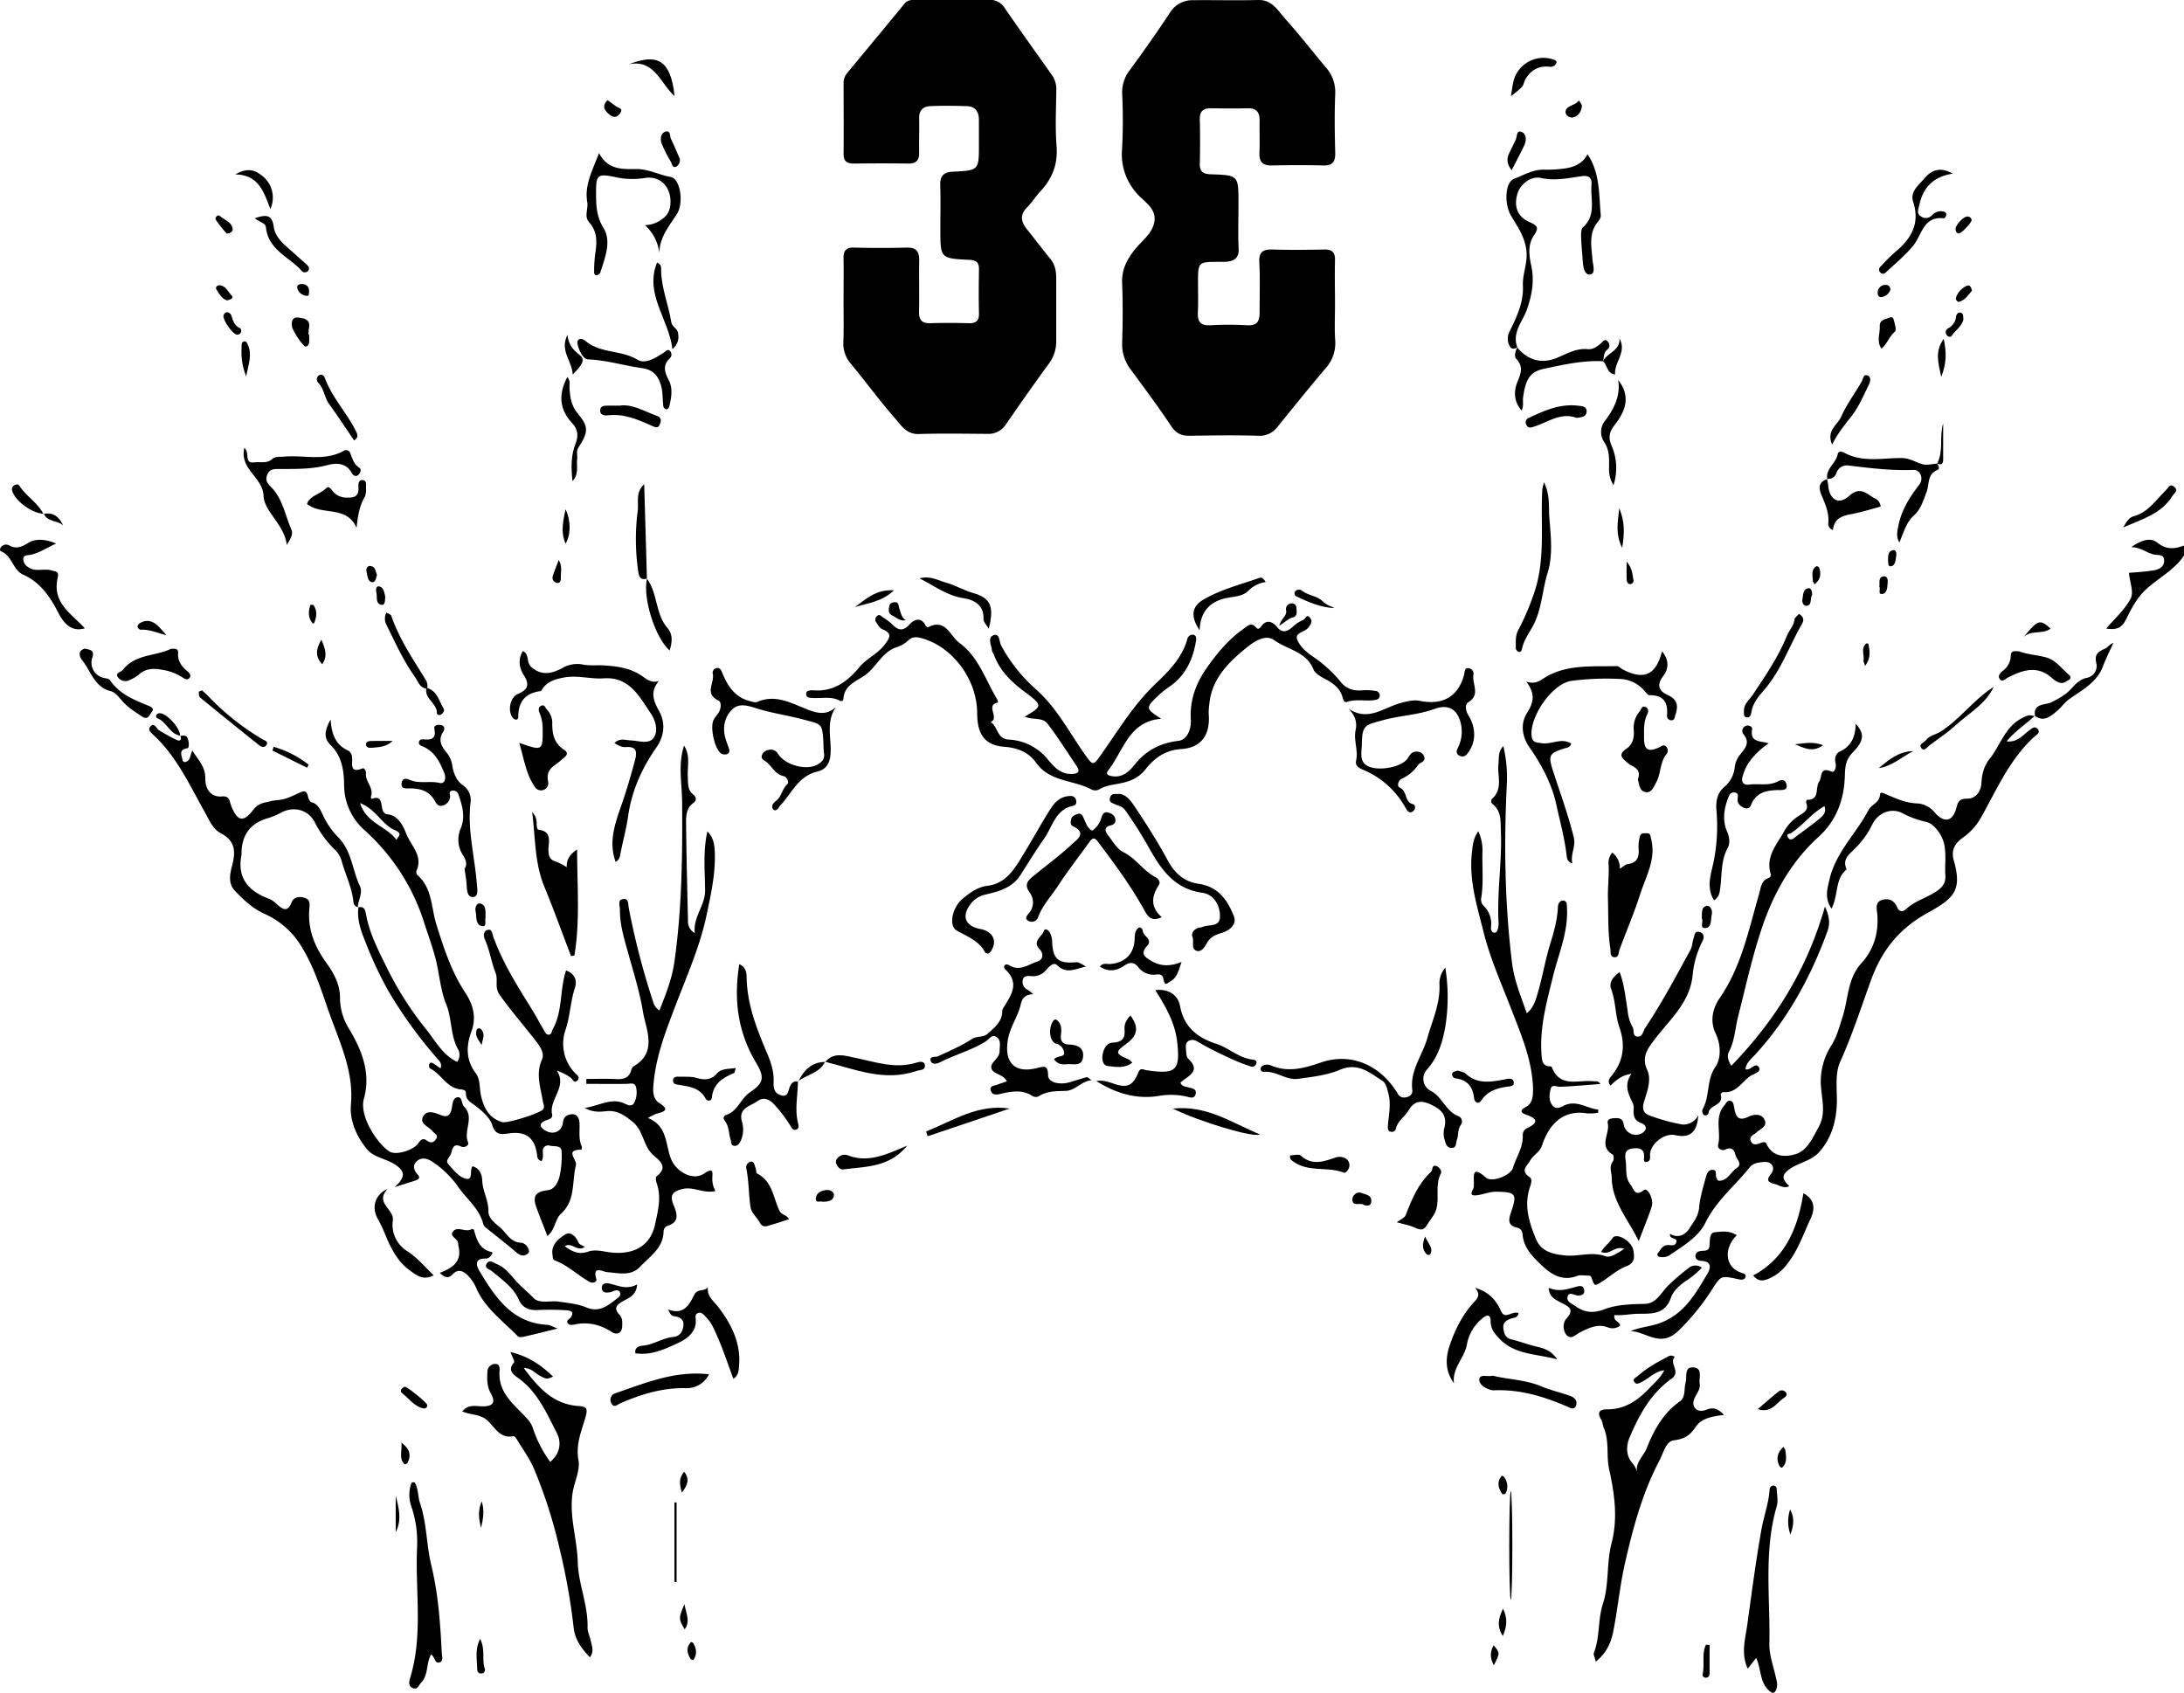 <svg xmlns="http://www.w3.org/2000/svg" viewBox="0 0 888.78 688.93"><title>33</title><g id="Layer_2" data-name="Layer 2"><g id="Layer_1-2" data-name="Layer 1"><path d="M897,281c-4.14,6.3-11.12,9.4-16.24,14.52-3.18,3.18-5.4,7.5-7.42,11.61-1.74,3.55-4.17,4.23-8,3.59,3.57-4.22,7.7-7.78,10-12.29,1.31-2.61-.4-6.74-.77-10.39,3.32-.29,6.71-.4,10-1,2.1-.35,4.37-1.23,4.34-4s-2.39-2.08-4.07-2.42c-2.94-.6-5.2-2.88-9.28-3.08,4-2.79,7.74-4.07,10.59-1.78,3.75,3,7.07,2.57,10.89,1.18Z" transform="translate(-8.22 -54.92)"/><path d="M551.5,178.87c0,4.83-.23,9.68.07,14.49a15.19,15.19,0,0,1-3.86,11.39c-6.62,7.82-13.06,15.81-19.51,23.77a9.16,9.16,0,0,1-8.09,3.74c-9.32-.29-18.66-.13-28,0-3.28,0-5.4-1.09-7.32-4-5.12-7.7-10.68-15.13-16.15-22.6a16.94,16.94,0,0,1-3.77-11c.27-8.16.33-16.34,0-24.49-.23-5.23,1.7-9.18,4.75-13.18s7.63-6.88,8.39-12c.83-5.52-4.52-8.1-7.39-11.63a23.78,23.78,0,0,1-5.78-17.78,219.09,219.09,0,0,0,.05-22.49A14.67,14.67,0,0,1,468,83.44c5.58-7.64,11.07-15.36,16.26-23.26A10.7,10.7,0,0,1,493.75,55c8.83-.1,17.67.15,26.5-.08,5.69-.15,8,4.31,10.92,7.59,5.74,6.36,11,13.15,16.51,19.72a15.13,15.13,0,0,1,3.91,10.9c-.33,8-.21,16,0,24,.08,3.58-1.07,5.2-4.84,5.12-7-.17-14-.14-21,0-3.64.07-5.13-1.41-5-5.06.18-4.33,0-8.67.06-13,.09-3.46-1.13-5.32-4.9-5.21-5,.15-10,.07-15,0-3.1,0-4.51,1.27-4.43,4.52.15,6,.15,12,0,18-.09,3.32,1.38,4.25,4.5,4.35,11.24.36,11.24.45,11.24,11.77,0,6.16-.23,12.34.06,18.49.18,3.84-1.77,5-4.95,5.33-1,.1-2,0-3,.05-8.61,0-8.6,0-8.58,9,0,3.83.13,7.67-.06,11.49s1,5.54,5.12,5.31a129.25,129.25,0,0,1,15,0c3.87.23,5-1.58,5-5,0-6.83.24-13.68-.11-20.49-.22-4.28,1.4-5.47,5.4-5.34,7,.22,14,.14,21,0,3.18-.06,4.49,1.14,4.4,4.38-.15,6,0,12,0,18Z" transform="translate(-8.22 -54.92)"/><path d="M351.5,177.61c0-5.83.1-11.66,0-17.49-.07-3.12.94-4.53,4.3-4.44q10.74.28,21.5,0c3.73-.08,5,1.53,5,5.09-.13,7,.08,14-.08,21-.08,3.45,1.24,4.79,4.68,4.68,5.16-.17,10.33-.14,15.49,0,2.89.07,4.31-.81,4.23-4-.15-6-.11-12,0-18,0-2.8-1.17-3.66-3.9-3.79-11.82-.55-11.82-.63-11.82-12.39,0-6,.16-12-.05-18-.15-3.92,1.59-5.31,5.28-5.49,10.47-.51,10.46-.58,10.46-11.08v-10c0-3.3-1.43-5.47-4.89-5.58-5-.15-10-.24-15,0-2.8.12-4.5,1.74-4.43,4.9.1,4.66-.08,9.33,0,14,.08,3.21-1.3,4.51-4.48,4.46q-11-.14-22,0c-2.86,0-4.31-.82-4.27-4,.1-9.5,0-19,0-28.5a6.35,6.35,0,0,1,1.33-4.19c7.82-9.45,15.67-18.87,23.44-28.36,1.26-1.54,2.8-1.55,4.48-1.55,10,0,20,0,30,0A6.81,6.81,0,0,1,417,58.08c6.39,9.29,13,18.45,19.48,27.65a10,10,0,0,1,1.6,6.15c-.08,7.5-.48,15,.11,22.49s-1.79,13.28-6.67,18.54c-1.92,2.06-3.42,4.51-5.4,6.49-3,3-2.36,5.85,0,8.8,3.21,4,6.32,8.13,9.57,12.1,1.92,2.35,2.35,5.06,2.36,7.9,0,8.5,0,17,0,25.49a15,15,0,0,1-3,9.23c-5.95,8.13-11.73,16.39-17.46,24.68a8.4,8.4,0,0,1-7.56,3.89c-9.33-.06-18.66-.22-28,.06-4.92.14-7.1-3.54-9.55-6.34-6.31-7.23-12-15-18.11-22.4a12.36,12.36,0,0,1-2.94-8.7C351.63,188.62,351.5,183.11,351.5,177.61Z" transform="translate(-8.22 -54.92)"/><path d="M153.86,424.22c2.68-.7,3,1.11,3.35,3,1.41,7.6,4.94,14.4,8.3,21.23a135,135,0,0,0,16.13,25.36c3.75,4.62,6.57,10.35,12.6,13.24a4.72,4.72,0,0,0,.58-4.77c-3.42-5.77-2.54-12.61-5-18.6s-2.78-12.86-4.51-19.26c-1.3-4.78-3-9.43-4.51-14.12a85,85,0,0,0-24.45-37.73,24.43,24.43,0,0,1-8.09-18c-.06-6.37-.95-11.93-5.59-16.55-2.83-2.82-2.34-5.91.11-10.29.37,6.15,2.14,10.39,7.07,12.61a3.29,3.29,0,0,1,1.66,2.9c.24,2.47-1.18,6.47,4.14,4.42,1-.38,1.58,1.12,1.5,2.13-.26,3.33,3.34,5.81,2,9.36-.1.24.14.61.23.92,6.26-2.37,2.36,5.84,6.61,6.25s6.34,4.75,7.56,7.92c1.82,4.74,6.87,8.83,4.21,14.9a2,2,0,0,0,.2,1.78c6.25,5.34,5.68,13.31,7.84,20.2,3,9.6,6.08,19.11,11.68,27.65,3.2,4.89,4.83,10,2.46,16.28-2,5.4-2.15,11.32,1.83,16.53,2,2.6,1.48,6,2.16,9.08,1.15,5.09,3.25,9.31,8.7,10.92,2.06.6,15.42-3.62,16.56-5.17.85-1.17.1-2.21-.07-3.32-.86-5.62-3-11-.35-17,1.35-3-1.5-6.27-3.55-8.89-4.56-5.82-9.41-11.4-13.7-17.47-2.16-3.06-.48-6-1.63-8.88-1.72-4.35-2.35-9.14-4.29-13.47-.69-1.57-.68-3.35.78-3.93,2.08-.82,2.12,1.42,2.58,2.68,3.85,10.71,9.93,20.22,15.87,29.81,1.65,2.67,3.1,5.46,4.7,8.16.48.83.88,2,2.08,1.88s1.1-1.41,1.56-2.24c4.12-7.37,2.76-15.89,5.4-23.87,3.4,1.22,4.68,3.81,3.58,7.17-1.82,5.52-1.89,11.35-3.77,16.92a17.19,17.19,0,0,0,3.71,17.5c.71.81,2.55,1.89,1,3.27-1.31,1.14-1.78-.59-2.63-1.24a22.27,22.27,0,0,0-5.64-2.87c4.4,6.69-3.28,11.59-1.92,17.84.41,1.87-1.8,2-3.09,2.65-2.27,1.12-1.91,2.4-.07,3.65,3.44,2.31,7.18.85,7.58-3.14.25-2.45,2-3.14,3.71-3.26,1.83-.13,2.86,1.44,3,3.3.22,3.3-.5,6.67.94,9.86a2.1,2.1,0,0,1-.16,1.28c-7.05-.07-1.65,4.13-2.21,6.29-1.73,6.67,0,14.26-6.14,19.83-2.39,2.19-2.29,6.53-5.47,9-1.54-4-3.08-7.75-4.47-11.58-1.74-4.8-.21-6.5,4.71-7.07,2.65-.3,4.17-3.27,4.73-5.77a38.17,38.17,0,0,0,.82-9.89c-.12-2.8-3-2-4.72-2.43a2.2,2.2,0,0,0-2.94,2.38c0,1.34.27,2.66-.52,3.87a2.19,2.19,0,0,1-1.78-2.09c-.75-7.25-4.43-10.19-11.54-9.17-3.07.44-5.44.8-6.78-3.46-.94-3-4-5.6-6.67-7.67-2-1.55-4.17-2.41-4-5.45,0-.86-1-1.26-1.87-1.32-5.92-.35-8.1-6.34-12.79-8.56-.31-.15-.44-1.24-.25-1.76.29-.8,1.08-.62,1.67-.24.95.61,1.87,1.29,2.9,2,.76-2-.5-3-1.41-4.1a182.16,182.16,0,0,1-19.85-27.47,155.67,155.67,0,0,1-9.06-19.3c-2-4.85-3.75-9.5-3.1-14.79Zm15.72-27.48c.7-1.64,2.71-2.52-.72-4-5.13-2.16-7.52-8.41-14.11-11C157.36,390.09,165.6,391.13,169.58,396.74Z" transform="translate(-8.22 -54.92)"/><path d="M836.27,346.24c-3.65,3.41-7.95,6.1-11.44,10.37,4.18.56,6.43-2.35,8.95-4.25,1.33-1,2.46-2.19,3.7-.73s-.56,2.35-1.46,3.17c-9.95,9.12-15.19,21.36-21.6,32.78a25.21,25.21,0,0,1-7.54,8.33c-3.14,2.25-4.72,5-3.6,9,3.49,12.35.3,15.48-10.74,21.59-11.49,6.35-18.5,15.18-22.92,27.29-4,11.07-7.62,22.32-12.49,33.12-2.37,5.25-1.19,11.47-1.42,17.28-.27,7.25-2.22,14-7.2,19.61-3.21,3.58-8.19,4.21-12,6.89-3.23,2.3-3.32,4-.11,6.93-2.29,1.17-4.14-.45-6.14-.92-2.45-.58-3.41-1.46-1.37-4s.37-5.11-2.67-4.92c-2.1.13-4.51.39-5.94,2.19-6,7.49-13.57,13.53-18,22.46-2.94,6-9.05,9.47-14.51,13.23a5.39,5.39,0,0,1-4.29.72.93.93,0,0,1-.52-1.56c1-1.21,1.63-2.92,3.57-3.19,1.37-.2,3.36.77,3.89-1.24s-2.91-.83-2.58-3.35c3.44,2,6.34.33,8-2.35s3.55-4.75,3.87-8.56,1.59-8,2.67-12c.38-1.4.87-3.13,2.75-3.12s1.18,1.67,1.44,2.68.53,1.82,1.46,1.76c3.41-.19,4.52-3.62,7-5.23s-.13-3.47-.53-5.18c-.53-2.23-1.54-3.54-4.24-2.26-1.28.61-3.23-.51-2.88-1.81,1.4-5.32-1.67-11.33,2.56-16.19.65-.75,1-1.91,2.1-1.89,1.49,0,1.65,1.42,1.86,2.52.65,3.38,1.23,6.23,6,3.91,1.65-.81,5-1.45,6.31,1.13,1.51,2.9-1.57,3.81-3.16,5.28-1,1-3,1.5-2.42,3.32.72,2.14,2.49,1.69,4.16,1,.76-.3,1.89-.6,2.27.27,2.5,5.72,8,5.5,12,4.25,4.6-1.44,6.78-6.5,9.21-10.89,2.86-5.2,1.63-9.94,1.12-15.26a27.31,27.31,0,0,1,4-17.9c2.29-3.53,3.47-8,4.79-12.18,2.26-7.21,1.89-15.28,7.61-21.53,4.94-5.39,7-12.25,6.4-19.8-.17-2.08-1.14-5,2.09-5.89,2.79-.78,4.87.37,6,3.07.85,2,2.38,1.83,3.58.71,3.7-3.44,8.67-4.62,12.69-7.45,2.11-1.48,3.55-3.26,3.34-6.21-.43-6,1.27-12.22-2.74-17.79-1.47-2.05-3.2-3.71-5.38-4.12a38.53,38.53,0,0,1-9.68-3.64c-4.35-2.08-9.75,0-12.06,5a35.43,35.43,0,0,1-6.62,9.25c-2.3,2.45-5.73,4.47-3.69,8.77-4.87,3.92-3.29,10.54-6.17,16-2.92-4.34-1.7-8-.83-11.84,2.52-11.05,10.92-18.74,15.93-28.35,1.21-2.33,4.46-2.85,4.63-6.17.08-1.5,1.68-.54,2.77-.07,3.92,1.71,7.82,3.42,12.25,3.59a9.87,9.87,0,0,1,7.27,3.73c3.9,4.42,7.34,3.7,8.82-2,.73-2.82,1.54-3.66,4.42-3.66,3.82,0,5.59-3.39,5.75-6.28.21-3.81,1-7,3.36-9.93,4.32-5.43,6.12-12.77,12.89-16.42,1.93-1.05,3.44-1.82,5.46-.82Z" transform="translate(-8.22 -54.92)"/><path d="M154,424.08a2.08,2.08,0,0,1-1.93-1.94c-.54-5.95-3.32-11.26-4.83-16.92a10.23,10.23,0,0,0-2.81-4.59,40.65,40.65,0,0,1-7.93-10.74c-2.48-5.21-8.28-7-13.42-4.5a34.28,34.28,0,0,1-5.43,2.38c-7.41,2-11.1,6.75-11.15,14.51a2.67,2.67,0,0,1,0,.49c-1.93,9.65,3,14.92,11.42,18a10.22,10.22,0,0,1,2.81,2c2.34,2,4.41,3.87,6.21-.73.77-2,3-2.42,5.19-1.76s2.2,2.12,2,4.24c-.79,8.1,1.89,15.19,6.59,21.78,3.21,4.5,6,9,5.87,15.32a24,24,0,0,0,3.61,11.87c5.2,8.63,9.05,18.11,6.11,28.55-2,7.21,5.59,18.51,10.49,21.54,2.63,1.62,9.57-.59,11.47-3.18.84-1.14,1.83-2.71,3.63-1.34,1.55,1.17,2.81.92,3.79-.61,1.07-1.7-.67-2.17-1.43-3.16-1.48-1.93-5.52-3-3.84-6s4.9-1.42,7.58-.44,3.62-.6,4.06-2.88c.34-1.78.39-4.29,2.37-4.51s1.57,2.72,2.57,3.72c4.54,4.49-.37,9.93,1.73,14.69.48,1.08-1.4,2.35-2.86,1.65-3-1.43-3.48.58-4,2.57-.4,1.54-2.55,3-1.3,4.46,2,2.35,4.29,5.24,7,6,3.45,1,1.58-3.43,2.95-5,3.09.82,3.88,3.75,3.95,5.85.15,4.34,2.62,8.06,2.51,12.49-.07,2.56,2.49,4.7,4.47,6.3,2.86,2.31,4.4,6.53,9.17,6.48a4.17,4.17,0,0,1,2.91,3.58c0,.45-.74,1.11-1.27,1.33-1.81.74-3-.24-4.4-1.41-3.81-3.27-7.82-6.32-11.73-9.49a3.44,3.44,0,0,1-1.22-1.51c-1.57-6.52-7.09-10.51-10.58-15.74a39.36,39.36,0,0,0-10.26-9.79c-1.66-1.14-4.15-1.95-6.1-.27s-1.47,3.72.27,5.6c1.27,1.37.09,2-1.11,2.43-2.18.72-4.39,1.38-8.28,2.6,4.75-4.31,4-6.62.12-9.17s-8.63-2.73-11.63-6.48c-4.21-5.27-6.88-11.59-6.31-17.94,1.16-13.06-4.12-24.29-8.31-35.87-3.36-9.26-6.1-18.81-11.2-27.38A33.53,33.53,0,0,0,116,426.87c-4.91-2.14-8.53-5.65-12.1-9.34-3-3.1-2.07-7-1.21-10.4,1.45-5.71,1.39-10-4.73-13.18-3.23-1.69-4.75-5.63-6.65-9-6-10.68-11.15-22-20.29-30.59-1.26-1.19-3-2.44-1.45-3.95s2.28,1.05,3.43,1.73A76.19,76.19,0,0,0,80,356c1.34.62,2.4.24,1.58-1.62l-.12.1c1.38-.35,2.74-.51,3.25,1.23.38,1.28.59,3.6-.23,3.71-3.6.52-2.42,2.71-2,4.65a1,1,0,0,0,1.46.87c1.92-.73,1.57-2.76,2.58-4.56,2.26,3.76,5.33,6.43,5.26,11.4-.06,3.65,1.76,7.72,6.9,7.25,3.08-.28,2.92,2.08,3.6,3.77,2.6,6.47,4.93,7,9.17,1.49,1.93-2.53,4.39-2.69,6.88-3.31,1.59-.41,3.28-.39,4.89-.74,2.61-.56,4.93-1.88,7.36-2.92,3.88-1.68,2.11,3.48,4.63,4.14,2.74.71,3.77,3.91,4.81,6a32.24,32.24,0,0,0,6,8.37c5.33,5.48,5.58,13.19,8.65,19.66,1.36,2.84-.79,5.8-.82,8.76Z" transform="translate(-8.22 -54.92)"/><path d="M425.26,346.56c7.23-4.26,7.43-4.53-.1-10.14-5.45-4.06-10.06-8.52-12.44-15-.23-.63-.76-1.19-.82-1.81-.19-2.17-2-5.29.71-6.21,2.51-.86,2.18,2.64,3.05,4.24a64.67,64.67,0,0,0,14,17.68c8.47,7.42,13.41,17.18,19.66,26.06,3.83,5.45,3.67,5.42,7.64-.26,6.71-9.6,12.82-19.66,21.45-27.87,5.44-5.17,10.85-10.6,13-18.24a2.15,2.15,0,0,1,2.14-1.79c1.73.15,1.52,1.67,1.35,2.69-1.22,7.33-4.15,13.72-10.4,18.2a40.3,40.3,0,0,0-4.32,3.33c-6,5.67-5.94,5.7.59,10-13.17,1-15.31,13-21.48,20.88-1.39,1.78,0,2.21,1.49,2.47,4.3.73,7.05-2,9.27-4.78,4.64-5.82,10.55-8.76,17.78-9.6,3.29-.38,5.23-4.38,5-8.63-.49-7.65,2-14.62,6.29-20.77s9-11.86,15.24-16.25c1.69-1.19,3-2.74,4.94-.55,1,1.17,1.68.3,2.3-.53,2.22-3,4.75-1.49,6.23.32,2.32,2.85,4.28,1.85,6.28.19a13.74,13.74,0,0,1,4.52-3c.91-.28,1.18-2.63,2.67-.93,1.09,1.25.53,2.48-.32,3.62-.1.14-.21.26-.31.4-1.32,1.95-5.78,2-4.53,5,1.15,2.82,3.85,5.18,6.6,7A52.51,52.51,0,0,1,554,332.64c2.37,2.81,5.32,3.53,8.81,3.2a21.81,21.81,0,0,1,5,.23,1.91,1.91,0,0,1,1.9,1.93c0,1.24-1,1.64-2,1.8-3.77.59-7.64-.52-11.39.78-1,.35-1.47-.82-1.63-1.5-1-4.15-4-6.17-7.49-8-1.71-.9-3.84-2.14-4.47-3.74-2.88-7.26-10.54-8-15.86-11.84-3.88-2.78-8.62.75-11.75,3.3-7.23,5.89-13.84,12.57-14.77,22.71a23.07,23.07,0,0,0-.24,4c.67,8.37-2.92,13.7-11.14,14.24-6.73.44-11.12,3.77-14.86,8.59a14.41,14.41,0,0,1-6.95,4.57c-3.82,1.36-8.12,1.08-11.76,3.34a3.43,3.43,0,0,1-2.92,0c-7.34-4-17-3-22.63-10.95-2.95-4.16-7.47-6.07-12.85-6.46-7.85-.57-11.09-4.9-11.11-13.54,0-14-10.2-27.43-22.89-30.73-2.25-.58-3.67-.42-5.33,1.12a11.2,11.2,0,0,1-4.23,2.49c-6.3,1.89-8.53,8.36-13.45,11.69-3.67,2.5-8.17,4-8.54,9.41-.05.7-.62,1.26-1.39.84-3.6-2-7.5-.85-11.26-1.17-1.15-.1-2.55,0-2.5-1.68,0-1.31,1.24-1.33,2.24-1.44a2.69,2.69,0,0,1,.49,0c8.21.75,14-3.44,18.87-9.35,2.95-3.59,7.38-5.36,10.28-9.14,2.19-2.87,3.26-4.62-.75-6.28-1.36-.56-1.87-1.85-2.65-2.89a1.89,1.89,0,0,1,.51-2.66c.83-.73,1.47.1,2.13.58a28.3,28.3,0,0,1,3.61,2.63c2.44,2.52,4.42,3.53,7.37.27,1.53-1.69,4.51-3.36,6.43.4.19.37.88.9,1.05.8,7.26-3.79,9,3.67,12.9,6.48,7.77,5.68,10.46,15,15.24,22.82a5.56,5.56,0,0,1,.39,1.33c-5.48.92.81,6.39-3.07,7.93,3,1.77,2.53,6.8,7.23,7.14A21.85,21.85,0,0,1,434.65,364c2.41,2.94,5.24,6.09,9.83,5.89,2.63-.12,3.39-1,1.8-3.36-3.93-5.75-7.6-11.7-11.85-17.2C432.39,346.72,428.31,348,425.26,346.56Z" transform="translate(-8.22 -54.92)"/><path d="M620,358.55a55,55,0,0,1,1.45,15c-1.24,24.42-.9,48.76,2.08,73.12.9,7.32,3.6,13.58,6,20.62,3-2.46,3.76-5.78,4.63-8.79,1.82-6.31,2.91-12.83,4.82-19.11,1.53-5,3-10,3.22-15.32.06-1.48.94-2.87,2.39-2.62s1.25,1.86,1.32,3.27c.47,9.66-3.45,18.38-5.67,27.44-2.68,10.89-5.74,21.69-4.59,33.12.19,2,.73,3.15,2.66,3.56.47.09,1.29,0,1.37.26,3.33,8.83,11,5.09,17,5.86.93.11,2.05-.36,2.79,1.11-5.52.41-10.91.92-16.32,1.12-1.41.06-3.35-1.14-3.85.75-.57,2.12-.93,4.57.56,6.67,1.31,1.84,3,1.18,4.46.42,5.34-2.81,9.55,1,14.31,1.44l-.05,1.29a21.19,21.19,0,0,1-4.61.25c-9.47-1.55-15.32,4.21-18.24,13.1-.87,2.68-3.51,3.81-4.83,6.13s-4.1,4-.26,6.68c1.51,1,.44,3.13,0,4.69-2.26,7.35,0,14.22,2.75,20.77,2.09,4.92,6.87,6,12,6.48,5.37.45,10.67-1.69,16.17.3,2.1.75,4.89-1.25,7.6-3-3.71-1.55-5.93,2.85-9.35,1.21,1.31-2.25,3.34-3.62,4.64-5.61,1.53-2.36,7.81,1.18,8.44,4.92.45,2.64.85,5.18-2.93,6.61-3.49,1.33-6.45,4-9.66,6.1s-3.19,2-4.39-1.47c-.3-.88-.84-.87-1.44-.88-1.5,0-3.16-.37-4.47.14-6,2.3-10.5-.63-14.38-4.31-3.63-3.45-7.42-7.12-7.8-12.74a2.8,2.8,0,0,0-2.09-2.59c-4.19-.88-3.57-3.43-2.56-6.37,2.54-7.44,1.88-8.17-6.12-8.27-2.59,0-4.86,1-7.29,1.36-1.65.26-3.8.48-2.05-2.41a3.49,3.49,0,0,0,.28-1.46c.24-3.23-1.32-8.78,5-3.19,2.3,2.05,10-.87,10.92-4,1.33-4.39,4.19-8.33,4-13.16a3.05,3.05,0,0,1,2-3.11c4.69-2.26,3.66-3.87-.55-5.35-1.88-.66-3.14-1.64-.26-3.13s3-4.46,3-7.38c-.29-11.35-4.64-21.57-8.64-31.92-4.08-10.57-8.79-21-11.52-32-2.62-10.47-6-21.07-4.73-32.24.33-2.92.52-5.77,2.6-8.71a18.18,18.18,0,0,1,1.7,8.08c-.2,6.32.51,12.66-.49,19a3.56,3.56,0,0,0,.91,3.23,10.05,10.05,0,0,1,3.06,8.6c-.12,1,.18,2.24,1.31,2.37s1.39-1.13,1.6-2a7.37,7.37,0,0,0,.16-2c-.69-12.48,1.45-24.89.94-37.37-.16-3.91.3-8-3.31-10.92a1.49,1.49,0,0,1-.24-2.23c4.56-4.07,2-9.39,2.57-14.15C618.28,363.39,617.74,360.89,620,358.55Z" transform="translate(-8.22 -54.92)"/><path d="M299.36,539.62c-4.89,1.14-8.74-1.88-13.28-.85-4.39,1-5.32,2.72-3.76,6.51,1.48,3.59,2.58,7-2.64,8.58a2.59,2.59,0,0,0-1.41,1.93c0,7-5.53,10.32-9.49,14.58-3.8,4.09-8.85,2.59-13.65,2.24-1.55-.12-5.94-2.94-4.23,2.87.36,1.23-1.51,1.87-3,1-4.71-2.75-8.69-6.67-13.9-8.62-1-.37-.76-1.34-.91-2.12-.77-4.2,2.35-6.62,5-8.35,2.33-1.55,4.46.68,5.6,3.27.31.72,1.53,1.05,2.5,1.67-3,2.3-5.26-2.12-8.12-.26,2.92,2.22,5.71,3.55,9.54,2.2,2.28-.81,4.91-.35,7.41.09,8.18,1.44,17.53-.36,19.83-11.36,1.18-5.66,2.57-10.9.62-16.53-.31-.88-.53-2.49-.09-2.82,5-3.75,1.2-6.45-1.3-8.65-4.22-3.72-3.9-10-8.5-13.62-3.3-2.62-6.13-4.69-10.54-4.26-2.42.23-5.12.67-8.9-1.29,6.4-1.05,11-4.34,16.42-1.74,1.33.64,3,1.34,3.86-.62a9.25,9.25,0,0,0,.6-6.27c-.59-1.91-2.36-1.21-3.83-1.19-5.46.08-10.91,0-16.36,0v-2c4,0,8-.16,12,.05,2.95.16,5.26-.3,6.24-3.49a3.1,3.1,0,0,1,1-1.69c9.88-5.74,5-15.12,3.83-22.06-1.3-8-3.84-16.18-6.09-24.2-1.6-5.73-3.36-11.38-3.31-17.45,0-1.79-1.11-4.1,1.42-4.4,2.19-.26,1.89,2.14,2.19,3.75a306.77,306.77,0,0,0,9.91,38.1,5.76,5.76,0,0,0,2.56,3.51c2.55-6.56,5.08-12.64,6.1-19.85,3.06-21.65,3.3-43.33,3.13-65.06-.07-7.57-1.74-15.15.79-22.84,2.64,4,1.29,8.45,1.52,12.61.15,2.66-.23,5.32,2.23,7.29,1.15.93,1.53,2.32.07,3.38-3,2.17-3.05,5.46-3,8.53.13,13.14.48,26.27.77,39.4a5.39,5.39,0,0,0,2.78,5.07c-.75-6.74,4.25-11.18,4.19-17.41-.07-7.93-.9-15.94.94-24,2.07,2.12,2.88,4.56,3,8.35.35,8.69-1.51,17-3.29,25.5-2.78,13.27-8.31,25.49-13.06,38-4,10.5-8,21-8.68,32.39-.15,2.41.28,4.94,2.31,6.23,4.78,3,1.92,3.63-1.14,4.48a22.58,22.58,0,0,0-3.32,1.71c8.18,3.27,7,11.1,9.5,16.94,2.15,5,8.83,8.77,13.41,5.62,3.67-2.52,3.39-.71,3.27,1.84A10.12,10.12,0,0,0,299.36,539.62Z" transform="translate(-8.22 -54.92)"/><path d="M718.54,490.06c2.16.76,4.24-3.41,5.59-.57.87,1.82-2.58,2.49-4,3.57-3.28,2.49-5.61,6.93-10.78,6.29-.27,0-1,.81-.9,1.06,1.4,4.49-4.65,4-4.93,7.46a1.32,1.32,0,0,1-2,.74,2.34,2.34,0,0,1-.46-2.22c3.11-5.33,1.48-11.88,5.27-17.35,2.5-3.61,2.06-9.46.09-13.54-2.63-5.44-.89-10.73,1.48-14.16,9-13,11.94-28,16.21-42.71.7-2.42.77-5.41,3.93-6.45a1.29,1.29,0,0,0,.74-1.67c-2.13-7.15,2.63-12,5.64-17.51a17.45,17.45,0,0,1,6.09-6.22c1.62-1.08,4-2.2,2.75-5.09a1.9,1.9,0,0,1,.24-1.26c5.46.13,3.32-4.93,5-7.36,1.31-1.9.11-6.3,5.1-4.15,1.26.54,2-1.87,1.62-3.42-.54-2.09.09-4,1.8-4.76,4.71-2.2,6.25-6.15,6.4-11.25,3.51,3.87,3.59,6.73-1.2,11.62-2.86,2.93-3.13,5.8-3.23,9.33-.26,9.74-3.31,18.33-10.74,25.09-11.49,10.46-18.6,23.53-23.42,38.21-3.78,11.49-6.33,23.26-9.3,34.93-1.21,4.78-1.36,9.79-3.73,14.31-.72,1.37-.6,3.23,1,5.65,17.77-18.33,30.74-39.06,38.09-64.77,2,4.26,2,7.32,1.05,9.91-6.72,18.54-16,35.62-29.4,50.3C720.89,485.8,718.84,487.37,718.54,490.06ZM750.67,383c-5.27,2.9-8.7,7.84-13.57,10.93-.76.49-2.17.21-1.27,1.74.62,1.07,1.42,1.11,2.45.32,3.37-2.6,6.89-5,10.17-7.72C749.87,387.09,751.65,385.72,750.67,383Z" transform="translate(-8.22 -54.92)"/><path d="M657.62,731.14c-.4-1.74-1.06-2.86-.77-3.6,2.52-6.42,1.56-13.44,3.68-19.94,2.59-8,1.39-16.52,3.5-24.59,2.66-10.2,1.23-20.19-1-30.32-1.17-5.36.17-11.16-2.1-16.53-.49-1.16-.5-2.51-1.21-3.71-1.54-2.61-.69-4,2.39-4,7.36.16,12.9-3.85,17.48-8.75,1.92-2,4.34-4,5.9-7.15-3.85.53-6.11,3.21-9,4.67-1,.52-2.31,1.38-3.14.17-.94-1.38.62-1.82,1.46-2.57,3.64-3.26,7.87-5.56,12.16-7.8a2.26,2.26,0,0,1,2.78.12c-2.47,2.61,2.69,6-1.26,8.83-8.38,5.93-13.22,14.69-17.08,23.88-1.38,3.28-1.65,7.22,1,10.39a8.64,8.64,0,0,1,2.15,4.37c-1.17-4.37,2.37-6.85,3.68-10.12,3-7.46,6.7-14.38,13.54-19.22,2.54-1.79,1.65-5.16,2.42-7.77.64-2.15-.77-6.43,3.2-6.1,3.81.32,2.14,4.15,2.51,6.57.3,2-.75,3.42-1.61,5s-1.63,3.52-.13,5.14c1.29,1.39,3.17,1,4.65.46,2.49-1,4.41-.57,7,2.18-4.88.57-9.26,1.31-11.7,5.06-2.16,3.3-4.58,4.75-8.71,5.26-3.32.42-4.23,5.13-5.76,8-7.07,13.33-10.91,27.74-14.24,42.44-2,8.93-2.84,17.95-4.58,26.86C663.93,723.23,662.13,727.53,657.62,731.14Z" transform="translate(-8.22 -54.92)"/><path d="M196.34,629.33c2.4-3.1,5.6-2.08,8.41-2.08,4.17,0,5.24-1.71,3.24-5.22-1.6-2.78-1.59-5.72-1.41-8.72a3.2,3.2,0,0,1,3.09-3.33c1.93-.1,1.92,1.82,1.84,2.94-.64,9,6.08,13.64,11.15,19.26a10.56,10.56,0,0,1,2.47,4.1,49.06,49.06,0,0,0,7,13.56c3.83-3.13,4.82-7.65,2.64-11.86-4.19-8.12-7.78-16.6-15.63-22.23-1.77-1.27-4.63-3.11-1.75-6.32.42-.47-.75-2.36-1.42-4.28,7.2,1.72,12.53,5.33,17.32,10-2.68,1.17-2.62,1.06-5.48-.41-1.88-1-3.18-3-6.46-3.12,6,8.11,12.05,14.8,22.28,15.49,3.26.23,3.83,1,2.93,4.25-1.6,5.77-4.14,11.21-2.93,17.82.77,4.21-1.78,8.92-2.43,13.55-1.34,9.5,1.87,18.45,2.12,27.68s4.28,17.7,4,26.92c0,1.74.94,3.5,1.3,5.28.45,2.18,1.48,4.43-.35,6.77-3.3-3.5-6-7-6.59-12a262.26,262.26,0,0,0-5.61-31.7,202.72,202.72,0,0,0-10.52-33c-1.81-4.22-4.62-8-7-12-.34-.55-1-1.38-1.42-1.3-5.82,1.18-7.69-4.15-11.07-6.81C203.19,630.38,199.63,630.74,196.34,629.33Z" transform="translate(-8.22 -54.92)"/><path d="M699.34,508.8c-.48,7.07-3.5,9.4-9.5,8.06-4.49-1-10.52,4-10.12,8.47.11,1.21-.13,2.12-1.13,2.39-1.65.45-1.37-1-1.32-1.86.19-3.41-1.86-3.89-4.51-3.58-2.92.35-3.44,1.86-3,4.74.53,3.38-.36,7.08,2,10,1.26,1.57,1.74,5.21,5.42,2.22,1.49-1.21,4.22,3.72,3.17,6.84-1.5,4.48-3.31,8.85-5.24,13.94-4.18-8.76-10.81-15.84-11-25.74,0-2.22-1.22-4.52.49-6.74.46-.59.36-2.5-.09-2.76-5.84-3.4-1.09-8.46-2-12.62-.46-2.16,1.91-2.2,3.62-2.2s2.62.73,2.88,2.63a5,5,0,0,0,7.88,3.19c2.09-1.65.86-3.21-.76-3.8-2.79-1-3.26-2.92-3.11-5.44a5.17,5.17,0,0,0-.24-2.46c-1.8-3.78-3.88-7.48-.64-12.18-4.18.63-6.36,2.75-8.56,4.82-1.41-2-.3-3,.43-3.94,4.93-6,5.78-12.5,3.2-19.87-1.73-4.95-1.41-10.42-3.33-15.46-1-2.76.8-5.06,3.46-6.91,1.94,5.17,2.39,10.51,3.25,15.73a16.75,16.75,0,0,0,2,6.61c.82,1.28-.26,3.87,2.19,3.9,2,0,2.11-2.33,3-3.63,6.8-10.15,12.5-20.94,18.36-31.64.78-1.41.75-3.24,1.31-4.79.4-1.11.33-3.05,2.34-2.53s2,2.24,1.3,3.65a38.13,38.13,0,0,0-4,13.39c-.89,11.73-9.69,18.82-16,27.34-2.63,3.51-4.84,6.7-2.54,11.75,1.88,4.11-.08,8.85-1.32,13.09-.84,2.9-.18,4.63,2.34,5.48a75.11,75.11,0,0,0,13.27,3.66A6.77,6.77,0,0,0,699.34,508.8Z" transform="translate(-8.22 -54.92)"/><path d="M428.68,459.54c-3.54.07-4.55,1.92-5.1,4.26-1.18,5-4.38,9.13-5.23,14.39-1.45,9,2.62,13.59,11.58,11.45,3-.72,4.75-1.51,4.81,2.9,0,2.95,4.76,4.09,9.21,2.69,2.18-.68,4.38-1.34,6.58-2,.2,0,.53.33,1.89,1.26-4.44.58-6.59,4.24-10.45,4.37s-7.63,0-11.05,2.2a2.65,2.65,0,0,1-2.36,0c-4.29-2.9-8.85-2-13.33-.95-1.73.41-3.17.45-3.75-1.18-.8-2.28,1.44-2.1,2.68-2.61s2.4-.84,3.81-1.33c-1.44-3.06-5.78-2.84-6.31-5.43-.48-2.38,3.34-3.88,3.34-6.81,0-2,.7-4.24-1-5.63-2-1.66-3.25.75-4.66,1.63-5.63,3.52-12.07,5.24-18,8.21-1.17.59-3.74,1.7-4.36-.34s1.92-1.34,3.1-1.89c4.62-2.16,9.37-4.17,13.62-6.94,2.13-1.39,4.62-.52,6.45-2.19,2.77-2.54,5.88-4.81,5.93-9.13a2.85,2.85,0,0,1,.47-1.41c3.09-5.05,6.81-9.94.8-15.62-1.16-1.1-.22-2.78,1.73-1.62,4.23,2.53,7.63-.45,11.25-1.57,2.68-.83,2.44-3.47,1.1-4.86-3.42-3.56.87-5.19,1.6-7.61.36-1.19,1.68-.5,2.29.43a8.3,8.3,0,0,1,1.08,4.29c.38,6.77,2.5,8.56,9.4,8.05,1.25-.1,1.25-.1,4.37,1.73-4.3.84-7.84,3.26-11.72-.54-1.6-1.58-3.5.85-4.5,1.91a6.7,6.7,0,0,1-5.59,2.53c-1.45-.06-3.41-.44-3.88,1.36a3.52,3.52,0,0,0,1.95,4.18A17.34,17.34,0,0,1,428.68,459.54Z" transform="translate(-8.22 -54.92)"/><path d="M596.39,448.73a75.42,75.42,0,0,1,0,24c-1.13,6.31-2.92,12.38-7.51,17.5a5.51,5.51,0,0,0,1.56,8.61c4.81,2.49,6.16,8.48,11.44,10.37a2.34,2.34,0,0,1,.84,3.49c-1.42,1.91-.87,4.2-1.64,6.17-.49,1.24,0,3.36-2.29,3.2-1.9-.13-2.28-1.87-2.64-3.22a8.72,8.72,0,0,1-.27-4.43c1.27-4.6-.12-7.34-4.48-9.56s-7.39-2.42-10,2c-1.54,2.57-4.34,4.18-5.08,7.26a1.72,1.72,0,0,1-2.29,1.33c-1.27-.39-1-1.62-1-2.54.34-4.33,1.35-8.55.18-13-.53-2-.87-4.12-2.44-5.14-5.22-3.38-10-7.62-17.38-4.45-5.21,2.22-11.18,2.84-16.88,3.64-4.84.69-9-3.29-13.92-2.85a1.22,1.22,0,0,1-1.29-1.65,2.28,2.28,0,0,1,1.46-1.13,4.17,4.17,0,0,1,2.43.07c7,3.14,13.83,1.24,20.31-1,12.72-4.45,24.55,1.12,31.49,12.51a2.84,2.84,0,0,0,3.19,1.6c1.64-.22,3-1.21,2.78-3-1-8,4.12-14.08,6.1-21.11,2-7.18,5.4-14.25,4.93-22.08A9.91,9.91,0,0,1,596.39,448.73Z" transform="translate(-8.22 -54.92)"/><path d="M647.62,357.54c-.45,1.68-1.9,1.65-2.88,2-6.24,2-6.56,2.8-4.42,9.43,2.89,8.89,6.14,17.66,8.36,26.78.91,3.71-1.46,6.77-.59,10.54-2.17-.7-2.21-2.21-2.37-3.58-.83-6.9-2.69-13.64-4.15-20.36-1.82-8.35-5.94-16.15-11-23.4-2.76-3.95-3.86-9.34-.89-13.94,2.62-4.07,3.49-7.77-.38-12.72,4.25,1.5,6.28-1,8.73-2.3,8.91-4.76,18.63-3.72,28.16-4,.83,0,1.66,1,2.54,1.43,8.76,4.52,13.49,1.93,15.85-7.44,3,3.53,2.73,7.2.47,10.1-3,3.89-1.4,6.24,1.94,7.74,4.13,1.86,4.19,4.62,3,8.15-.3.92-.22,2.11-1.63,2.07a1.76,1.76,0,0,1-1.75-2c.47-5.28-1.43-8.3-7.15-8.2-.61,0-1.31-.95-1.84-1.57a13.81,13.81,0,0,0-10.33-5.05,109.34,109.34,0,0,0-19.35.76c-7.88.86-17.21,14.48-16.45,22.33.28,2.89,2,2.71,4.11,3.06C639.59,358,643.69,355,647.62,357.54Z" transform="translate(-8.22 -54.92)"/><path d="M258.75,405.69c-3.25-9,.35-17.05,3-25,1.84-5.45,3.43-10.93,4.9-16.47.92-3.47.52-5.61-3.76-5.27-1.68.13-3.1-.7-4.64-1.63,2.18-2.19,4.45-1.17,6.71-1.08,3.22.13,7.42,1.76,9.37-1.22s.45-7.24-1.34-9.88c-4.62-6.79-8.65-14.89-19.08-14.16-5.4.37-10.75-1.38-16.25-.33-3.41.66-6.43,1.49-8.55,4.39-.3.4-.58,1.08-.93,1.13-6.13.82-9.06,4.26-9.05,10.46,0,1.16-1.07,1.62-2.07.55-2.41-2.57-1.35-8.47,1.9-9.84,3.91-1.65,5-3.65,2.45-7.61-1.84-2.87-2.54-6.4-.39-9.88,2.77,1.46,1.34,4.63,3.32,6.42,4.31,3.91,8.72,2.73,12.85.44a12,12,0,0,1,8.55-1.29c2.58.47,5.3.13,8,.28,5.49.33,10.86,1,15.63,4.24,1.95,1.32,3.89,3.15,7,2.11-3.86,4.5-2.09,8.31.1,12.31,2.77,5.06,1.95,10.33-1.12,14.73-6,8.61-10.09,17.72-11.56,28.23-.73,5.19-2.23,10.35-3.19,15.56A3.56,3.56,0,0,1,258.75,405.69Z" transform="translate(-8.22 -54.92)"/><path d="M452.66,393a9.39,9.39,0,0,0,3.67-5c.41-1.27.94-3.07,3.08-2.35,1.31.44,2.45,1.09,2.69,2.63s-.56,2.24-2.15,2.62c-2.42.57-2.09,2.3-.9,3.8,1.95,2.44,3.61,5.66,6.2,6.93,5.18,2.55,8.16,7.63,13.13,10.22,1.46.77,2.15,2.18,1.44,3.25-3.11,4.67-3.42,9.06,1.17,13.06-3.92,1.91-5.54,0-6.92-2.53-5.49-10-12.23-19.12-19.08-28.19-1.37-1.81-2.18-1.56-3.33,0-4.3,6-8.87,11.8-12.89,18-2.7,4.14-6.22,7.77-8,12.51a2.79,2.79,0,0,1-4.06,1.73c-1.93-1.16-.22-2.44.62-3.62a6.65,6.65,0,0,0-.15-8c-2.45-3.47-.32-5.09,1.92-6.91,5.13-4.19,10.49-8.12,15.31-12.63,1.83-1.72,6.45-4.57.44-7.36-1.12-.52-.93-1.68-.77-2.64.25-1.57,1.73-2,2.88-2.4s1.76.66,2.18,1.56C450.06,389.65,450.57,391.81,452.66,393Z" transform="translate(-8.22 -54.92)"/><path d="M348.41,342.64c-3.79,5.44-2.21,11.69-2.14,17s-1.31,8.27-5.46,9.28c-7.7,1.86-10.31,8.7-14.89,13.6-.76.81-1.08,2.06-2.38,2.18-.3,0-.87-.55-1-.93-.3-1.49.55-2.16,1.72-3.11,2-1.66,2.29-4.68,4.35-6.61.86-.8-.24-3-1.43-3.26-3.42-.72-4.68-3.74-6.93-5.69-1-.84-2.58-1.18-1.91-3a3.41,3.41,0,0,1,2.73-2,3.29,3.29,0,0,1,3.77,1.63c2.83,4.4,11,6.78,15.63,4.55,2.05-1,3.54-2.36,3.05-5a40.14,40.14,0,0,1-.21-4.4c-.5-7.73-.67-7.14-8.1-9.13-6.39-1.72-13-2.6-19.25-4.6-3.63-1.16-7.34-2.28-10.17.88-3.06,3.4-3.57,7.7-2.12,12.11.41,1.25.91,2.47,1.28,3.73a1.48,1.48,0,0,1-1,2,3.13,3.13,0,0,1-2.32-.33c-2.67-2-4.52-10.69-3-13.68.53-1,1.34-1.88,2-2.86,1.07-1.73,1.31-4.38-.11-5.05-5.89-2.79-1.24-7.43-2.29-11a2,2,0,0,1,1.65-2.17c1.45-.18,1.77.85,2.27,2,2.13,5.16,5,9.73,10.86,11.35,1.1.31,2.48.82,3.38.43,7.48-3.23,13.83.53,20.37,3.07C340.88,345.27,344.76,346.09,348.41,342.64Z" transform="translate(-8.22 -54.92)"/><path d="M556.91,343.25c7.89,5.48,14.31-.29,21-2.14,2.81-.78,5.47-1.5,8.24-.95,9.26,1.84,15.51-1.77,17.89-10.67.3-1.12.09-2.62,1.57-2.67a2.31,2.31,0,0,1,2.23,2.79c-.65,3.66,3,8-2.08,11.08-1.58,1-1.06,3.58.1,5.47,3.22,5.24,3,11.18-.54,15.52a2.4,2.4,0,0,1-3.12.81c-1.37-.69-1.38-1.76-.84-2.93a14.85,14.85,0,0,0,1.47-9.67c-1.31-6.18-4.92-8.63-10.84-6.46-6.73,2.46-13.88,2.66-20.74,4.51-7.8,2.11-8.7,2.05-8.83,10.06-.06,3.33-1.49,7.83,4,9.27,4.73,1.24,12.81-.49,14.85-4,1-1.65,1.79-2.65,3.76-2.45a3,3,0,0,1,2.72,1.87c.83,2.31-1.61,2.39-2.43,3.55a16.25,16.25,0,0,1-6.6,5.57c-1.55.73-2.16,3.09-.82,3.68,3.13,1.35,1.74,5.83,5.33,6.7,1.07.26,1.19,2,0,2.89s-2.1.24-2.76-.95a35.39,35.39,0,0,0-17.67-16c-1.76-.72-3.15-1.74-2.73-3.59,1-4.24-1.11-8.36-.16-12.6C560.61,348.68,559.51,345.82,556.91,343.25Z" transform="translate(-8.22 -54.92)"/><path d="M478.37,457.88c5.16-.68,9.24,1.82,10.07,6.44,1.59,8.76,7.34,13,14.76,15.39,5.2,1.7,9.24,5.85,14.87,6.43.73.07,1.77.43,1.43,1.54a1.78,1.78,0,0,1-2.39,1.22,82.28,82.28,0,0,1-7.82-3.06c-4.45-2.1-8.93-4.18-13.14-6.7-1.47-.89-2.59-1.37-4-.7-1.73.81-1.36,2.52-1.25,4,.09,1.14.14,2.66.85,3.32,5.09,4.71.66,6.7-2.42,9.13-.25.2-.48.43-.73.66.59,1.54,2,1.53,3.22,1.89s3.43.53,3,2.57c-.52,2.44-2.55,1.4-4.08,1.09a29,29,0,0,0-10.75-.22c-9.41,1.58-17.75-1.1-25.6-6,2.46-.5,4.65.24,6.91,1,5.65,2,8,.92,10.21-4.61.82-2,2.1-1,3.26-.81,12.11,1.78,13.9.22,12.44-12C486.27,470.89,482.47,464.36,478.37,457.88Z" transform="translate(-8.22 -54.92)"/><path d="M183.63,728.2c-2.08,3.82-1,8.32-4,11.45-1,1-1.38,3-3.32,2.29s-1.68-2.58-1.28-3.86c5.5-17.59,2.1-35.66,2.92-53.49A45.25,45.25,0,0,0,175.63,668a14.13,14.13,0,0,1,.05-9.66c.07-.19,1.23-.27,1.34-.08,1.53,2.59,1.22,5.73,2.13,8.38,2.81,8.2,2.55,16.88,4.56,25.16,2.86,11.77,3.7,23.78,4.29,35.81.07,1.33.84,3.44-1.06,3.89S185.33,729.27,183.63,728.2Z" transform="translate(-8.22 -54.92)"/><path d="M332.92,495c0,5.66-1.36,11.31.06,17,.2.81.51,2.18-.67,2.61-1.44.53-1.95-.79-2.57-1.76a55.36,55.36,0,0,0-6.63-8.64c-2-2.11-4.34-2.86-6.65-1.18-2.83,2.05-7.76,2.78-6.37,8.11a11.23,11.23,0,0,1-.53,8.26c-.56,1.13-1.33,2-2.67,1.81s-1-1.53-1.29-2.38c-.92-2.62-.58-5.61-2.54-7.94a1.37,1.37,0,0,1,.45-2.15c4.9-1.45,6.09-6.76,9.93-9.32,5.69-3.78,6-6.14,2.39-12.13-7.33-12.31-9.12-25.58-6.74-40,3.31,1.52,2.88,4.45,3,6.5.43,10.6,4.25,20.25,8.3,29.76,1.68,3.94,2.88,7.75,2.66,12-.13,2.44.51,4.36,2.95,5.1,3,.93,2.91-1.77,3.65-3.46.64-1.5,1.56-2.59,3.44-2Z" transform="translate(-8.22 -54.92)"/><path d="M625.66,196.3c-1.35.72-2.47.85-3.24-.86a6.33,6.33,0,0,1,.18-5.73c2.85-5.84,5.7-11.79,5.37-18.47-.23-4.75,1.92-9,1.45-14-.56-5.95-3.69-10.09-6.36-14.66s-2.47-13.48,1.37-14.93,7.56-3.76,12-3.68a54.12,54.12,0,0,0,8.41-.47c4.3-.58,7.55-2.17,9.42-5.82,5.12,7.59,4.61,16.24,5.38,24.62a3.4,3.4,0,0,1-.71,2.34c-4.35,4.81-3.11,10.43-2.64,16,.18,2.1,1.41,5.77-1,6s-2.87-3.42-3-5.95c-.21-3.14-.56-6.27-.65-9.42,0-1.29,0-3.12.73-3.8,5.6-5,3-11.45,3.51-17.34.24-2.81-1.06-3.93-3.91-3.52-5.52.79-10.93,2-16.68.73-4.21-.92-8.58,2.7-9.64,6.69-1.37,5.14.13,9.19,5.22,11.37,3.36,1.45,3.49,2.53,1.58,5.33-2.52,3.68-2,8-1.14,12.07,1.37,6.17.46,11.7-1.6,17.79-1.68,5-6.36,9.59-4,15.68Z" transform="translate(-8.22 -54.92)"/><path d="M722.9,729.61,719.47,734c-2.87-6.22-1-12-.22-17.69,1.82-13.08,3.51-26.18,5.83-39.18,1-5.45,3-10.72,3.3-16.34a1.92,1.92,0,0,1,1.27-1.3,1.41,1.41,0,0,1,1.61,1.49c.12,2.32.61,4.8,0,6.94-5.37,18.43-2.6,37.28-3,55.95-.09,4.35,1.55,8.77,2.52,13.12.37,1.64.93,3.28.45,4.91-.59,2-1.39,2.71-3.38.77C724.36,739.27,725,734.45,722.9,729.61Z" transform="translate(-8.22 -54.92)"/><path d="M664.35,401.88a7.94,7.94,0,0,1,3.07,6.57c1.34-.8,2.25-1.74,3.28-1.89,4.21-.6,4.62-3.31,4.32-6.77a16.34,16.34,0,0,1,.54-4.41c.31-1.56,1.59-1.35,2.76-1.38,1.68,0,1.46,1,1.78,2.23,2.18,8.19-2,15.14-4.33,22.37-2.48,7.69-5.66,15.15-8.47,22.74-.45,1.2-.21,3.08-1.87,3.13-2.23.06-1.68-2.32-1.86-3.45-1.09-6.72-.78-13.57-1-20.33-.13-4.52.5-9.22.27-13.86A6.49,6.49,0,0,1,664.35,401.88Z" transform="translate(-8.22 -54.92)"/><path d="M243.08,400.62c0,15.06,1.25,29.15-1.11,43.15l-1.36.26c-3.59-9.38-7-18.85-10.82-28.14-4-9.6-3.68-19.75-5-30.52a6.36,6.36,0,0,1,1.8,5c0,.77.34,2.17.64,2.2,6.15.67,4,5.46,4.19,8.77.14,2.39.8,3.6,3.13,4.23a21.91,21.91,0,0,1,4.3,2.29C238.78,405.28,239.51,403,243.08,400.62Z" transform="translate(-8.22 -54.92)"/><path d="M728,357.44a30.21,30.21,0,0,0-8.43,8.31,20.63,20.63,0,0,0-2.15,5c-.77,2.3.2,3.82,2.55,3.48,3.91-.56,8,.67,11.77-1.32,1.6-.85,3-.76,3.48,1.21.58,2.33-1.33,2.31-2.73,2.32-5,0-9.65.7-11.77,6.26a1.87,1.87,0,0,1-2.51,1.06c-1.61-.62-3-1.67-2.87-3.61.06-1.18.57-2.48-1.16-2.71s-2.18.9-2.72,2.3c-1.73,4.51-2.34,9.12-.41,13.56,1.05,2.39,1.24,4.86.26,6.67-3.08,5.67-2.18,11.89-3.27,17.81a5,5,0,0,1-2.3,3.55c-3.13-5.13-1.4-10.1-.33-14.94a72.81,72.81,0,0,0,1.32-21.68c-.29-3.63.25-7,3.16-9.5a12.17,12.17,0,0,0,4.3-8.13,10.25,10.25,0,0,1,2.41-5.37c1.88-2.31,3.9-4.71,1.17-7.9a2.19,2.19,0,0,1,.78-3.42c1.21-.64,2.87.26,2.71,1.27C720.28,357.27,724.61,356.32,728,357.44Z" transform="translate(-8.22 -54.92)"/><path d="M252,117.21c3.69,7.13,10,6.5,15.31,6.51,5,0,9.14,2.42,13.8,3.2,4,.67,5.43,10.59,2.63,15-3.15,4.93-7.08,9.5-7.22,15.92a17.84,17.84,0,0,0-5.85-11.29,12,12,0,0,0,7.18-2.6c2.4-1.72,3.18-3.95,3.23-6.77.12-6.37-4.37-10.93-10.71-9.79a31.7,31.7,0,0,1-12.25-.51c-6.56-1.31-7.3-.7-7.33,5.75,0,5.22-.08,10,3.05,15.12,3.33,5.43.54,12.17-1.36,18.16a1.9,1.9,0,0,1-1.48,1c-1.13,0-1-1.1-1-1.88a53.85,53.85,0,0,1,.35-6c.68-4.81,1.38-9.49-2.38-13.63-2.13-2.34-.3-5.49-.76-8.18C246,130.28,249.23,124.5,252,117.21Z" transform="translate(-8.22 -54.92)"/><path d="M197.27,408.46c1.78-2.65-.47-4.8-1.61-7.31a11.57,11.57,0,0,1,.1-9.21c1.88-4.71.6-9.1-.91-13.52a2.24,2.24,0,0,0-2.66-1.71c-1.59.25-.75,1.47-.8,2.36a4,4,0,0,1-3.4,3.75c-1.72.36-2.35-1.25-3.18-2.57-2.24-3.6-5.86-4.5-9.84-4.48-1.62,0-3.77.32-3.27-2.35.42-2.22,2.21-1.59,3.59-1,3.82,1.53,7.88.18,11.84,1.13,2.16.52,2.69-2,1.91-4-1.79-4.46-3.87-8.74-8.67-10.81-.9-.39-2-.77-1.6-2.06.3-.93,1.31-.92,2.13-.85,3,.27,4.85-.49,4.11-4.1-.32-1.58.82-1.91,2.19-1.82,2.11.15,2.12,1.69,1.38,2.81-2.37,3.62-.45,6.27,1.71,8.89a10.39,10.39,0,0,1,2,5c.6,3.16,1.6,6,4.47,8a7.16,7.16,0,0,1,3,6.5c-1.47,11.34,1.64,22.25,2.5,33.35.16,2,.87,5.46-1.6,5.52s-2.45-3.32-2.58-5.66C197.93,412.48,197.57,410.69,197.27,408.46Z" transform="translate(-8.22 -54.92)"/><path d="M715,557.62c-5.41,5.29-4.82,13,1.73,15.2.86.3,2.26.6,1.82,1.84s-1.83,1.11-3,.84c-7.46-1.66-7-1.38-11.28,5.22a93.31,93.31,0,0,1-12.79,15.55c-7.57,7.52-13.23.49-19.69.39,4-1.77,8.28-1.86,12.37-3.46,9.64-3.76,14.16-11.94,18.94-20,1.47-2.49,1.54-5-2.45-5.14-1.32-.06-2.44-.63-2.45-1.93,0-1.62,1.29-2.1,2.77-2.16s2.75-.19,2.93-2c.2-2.1-.13-5.32,2.05-5.56C708.71,556.11,712,555.59,715,557.62Z" transform="translate(-8.22 -54.92)"/><path d="M187.16,572.93c5-1.91,8.81-4.32,7.8-10.13a13.24,13.24,0,0,1-.33-1.95c-.06-1.94-3.92-2.85-1.92-4.93s5.07.73,7.48-.83a1,1,0,0,1,.88.3c1.17,4.05,2.23,8,7.35,9.09.69.15-.87,2.68-2.45,2.63-4.77-.16-4,2.75-2.61,5.12,6.43,10.61,13.17,21,27.45,21.83,1.24.07,2.45.83,4.33,1.51-5,1.23-9.37,2.34-13.76,3.34-.77.18-2,.27-2.41-.16-6-6.16-13.22-11.28-16.86-19.47a17.08,17.08,0,0,0-3.56-5.36c-1.94-1.91-4-2.63-6.06-.47C190.59,575.45,189.21,574.77,187.16,572.93Z" transform="translate(-8.22 -54.92)"/><path d="M638.47,579c4.07,1.84,7.82.51,11.56-.52,1.64-.44,2.69-.17,2.89,1.55s-1.1,2.12-2.59,2.11-3.62-1.85-4.21.59c-.49,2,2,2.81,3.36,3.82,3.58,2.57,7.22,2.89,11.56,1.22,5.19-2,10.88-2.09,16.47-2.22,4.73-.12,6.59-4.37,9.26-7.15a90.16,90.16,0,0,1,8.62-7.43,4.22,4.22,0,0,1,5.38-.14,34.09,34.09,0,0,1-6.75,5.55c-2.36,1.66-4.9,4-5.8,6.63-2.7,7.81-9.42,6.27-14.9,6.63-2.72.18-5.4.71-8.06.43-.73,2.56,2.23,2.57,2.23,4.37a5.07,5.07,0,0,1-5,.65c-4.08-1.58-7.69.27-11.18,2-1.88.91-3.7,3.27-5.6,1.1-1.52-1.74-1.57-5-.11-6.55,3.73-4,.76-5.11-2.14-6.62C641.11,583.78,638.61,582.69,638.47,579Z" transform="translate(-8.22 -54.92)"/><path d="M599.91,617.84c-3.64-4.93-3.48-10.23-1.75-15.36,2.23-6.6,5.36-12.84,10.24-18,1.51-1.58,2.13-3.09.14-5.49,5.85,1.82,8.57,5.14,10.52,9.5,1.65,3.68,4.69-.33,7.1.84-.27,2-2.08,1.82-3.27,2.29-1.9.74-3.18,1.73-2.86,4,.28,2.08.83,3.78,3.28,4.38,3.51.86,6.92,2.17,10.45,3,3.18.7,6,1.81,8.17,5.15-8.43-2.4-17.33-1.71-23.79-8.71-1.92-2.08-3.28-3.84-3.31-6.78,0-2.5-1.09-3.15-3.39-1.19a17.61,17.61,0,0,0-6.21,10.32C604.34,607.53,599.09,611.55,599.91,617.84Z" transform="translate(-8.22 -54.92)"/><path d="M267.51,577.61c-.32,4.72-3.7,5.59-6.08,7-2.72,1.64-3.3,3-1.12,5.36,1.29,1.37,1.17,3.06,1.11,4.71-.09,2.91-2.34,3.53-4.08,2.4-4.79-3.11-9.73-4.32-15.32-3.15-.87.18-2.12.43-2.74-.53-.79-1.22.6-1.54,1.14-2.28,2-2.81-.7-2.89-2.11-3a109.91,109.91,0,0,0-11.48-.07c-3.55.15-6.06-1-7.58-4.38-2.28-5.05-6.79-8-10.85-11.44-1-.8-3.4-1.23-2-3.24,1.17-1.62,2.81-.1,4,.37,3,1.19,5.14,3.73,7.14,6.11,2.34,2.79,5.25,5,7.73,7.61s6.88,1,10.41,1.56c3.79.56,7.64.89,11.15,2.35,5.4,2.26,8.89-.86,12.63-3.72.89-.68,1.53-1.46,1-2.49s-1.61-.86-2.6-.42a6.39,6.39,0,0,1-1.91.53c-1.41.16-2.81,0-2.82-1.85s1.62-2,2.87-1.8C259.67,578,263.18,580,267.51,577.61Z" transform="translate(-8.22 -54.92)"/><path d="M410.29,443.05c-.52-.19-1-.22-1.12-.44-2.47-4.85-7.27-6.5-11.62-9-3.4-2-1.8-9.43,2.37-12.89,3-2.51,6-4.79,10.31-5.35,7.79-1,11.22-7.49,14.85-13.41,3.74-6.09,7.11-12.42,11-18.39,1.67-2.55,4.16-4.7,7.69-4.71a2.19,2.19,0,0,1,2.32,1.49c.35,1,.1,2.23-1,2.45-7.43,1.46-8.51,8.54-12,13.47-3.36,4.78-6.42,9.77-9.56,14.71-3.34,5.27-8.82,6.72-14.33,8a10.1,10.1,0,0,0-6.11,4c-3.66,4.88-2,8.85,4.07,10,5.37,1,7.19,5.28,4,9.48A3.39,3.39,0,0,1,410.29,443.05Z" transform="translate(-8.22 -54.92)"/><path d="M463.78,378c3,.31,4.88,3.18,6.52,5.63,4.72,7.08,9.29,14.3,13.33,21.78,2.78,5.13,6.92,8.44,12.2,9.16,8.19,1.12,11.88,6.61,14.49,13.13,1.5,3.75-2.22,6.05-4.89,6.87s-4.71,1.64-6.12,4.24c-.8,1.5-2.24,3.68-4.11,3.07-2.46-.82-.93-3.77-1.71-5.7-.61-1.5.67-3.15,2.52-3.72a9.38,9.38,0,0,0,1.47-.25c2.55-1.26,7.19.26,7.21-4.37s-2.61-8.94-7.12-9.58c-11.07-1.58-16.43-8.84-21.44-17.73a173.08,173.08,0,0,0-10-15.88c-1.14-1.6-2.72-1.76-4.16-2.44-1.2-.57-2.6-.78-2-2.72S461.94,378.21,463.78,378Z" transform="translate(-8.22 -54.92)"/><path d="M296.28,578.76c-.36,3.82,2.34,5.6,4.09,7.87,5.46,7.1,9.38,14.76,8.62,24.09-.17,2-.22,4-2.34,5.32-2.69-7.36-5.08-14.67-8.52-21.58a16.62,16.62,0,0,0-3-3.93c-.79-.86-1.64-1.81-3-1.19-1.18.54-.83,1.69-.76,2.63.4,5.38-4.28,8.16-7.4,9.6-5.18,2.38-10.87,5.07-17.17,4.08-.46-2.32,1.54-3,2.89-3.1,4.42-.32,8.08-3.12,12.4-3.52,3-.28,4-2.41,4.25-4.73s-1.39-3.49-3.74-3.7c-1-.1-1.74-.88-2.42-2.77,6.37,2.42,8.58-2.05,10.64-6.11C292.15,579.22,294.93,580.65,296.28,578.76Z" transform="translate(-8.22 -54.92)"/><path d="M124.94,276.7c-1.16-8.72-9.14-13.3-9.47-20.06-.38-7.63-9.82-10.73-7.82-19.42,2.45,1.85-.41,6.5,4.19,5.86,2.39-.33,4.94.62,7.11-1.32,1.31-1.17,3.12-.86,4.77-1,8.14-.75,16.63,2,24.43-2.4a1.78,1.78,0,0,1,2.56.84c.89,2.28,1.44,4.59,3.76,6.11,1,.65.39,2.24-.6,3s-2,0-2.45-.83c-2.32-4.34-6.5-4.21-10-3.27-6.41,1.71-12.82,1.55-19.28,1.57-2,0-4-.22-5.08,2.15s0,3.73,1.51,5.25c4.7,4.75,5.65,11.32,8.18,17.13C127.58,272.3,126.67,273.74,124.94,276.7Z" transform="translate(-8.22 -54.92)"/><path d="M751.8,249.86c-.65-4.24,3.61-6.41,4.28-10.14.23-1.27,1.71-1.1,2.51-.65,7.5,4.21,15.64,2.2,23.49,2.26,3.34,0,5.7,1.76,8.55,2.52,1.81.49,3.92-.14,5.9-.26l-.1-.1c.75.82,1.17,2.32.37,2.62-4.41,1.68-3.35,5.93-4.58,9.08-1.32,3.37-2.25,6.93-5.12,9.5-3.23,2.88-4.22,7.12-5.94,11-1.35-2.39-.88-4.34-.43-6.62,1.27-6.5,4.53-11.72,8.48-16.83,2-2.58.53-6.21-2.4-6.09-9,.37-17.71-.76-26.53-1.81a4.45,4.45,0,0,0-4.7,3,3.41,3.41,0,0,1-3.92,2.4Z" transform="translate(-8.22 -54.92)"/><path d="M31.07,276.12c-4,1.83-7,3.94-10.59,4.61-1.14.21-2.59,0-2.77,1.52a3.76,3.76,0,0,0,1.79,3.33c2.92,2.31,6.4.56,9.57,1.45,2,.58,3.24.35,2.61,3.1-2.34,10.22,5.79,14.65,11.06,20.48-5.34,1.63-8.53-1.93-10.79-6.33-3.37-6.55-7.29-12.35-14.3-15.5-4.24-1.9-4.48-7.74-9-9.5-.65-.25-.43-1.29,0-1.76a2.63,2.63,0,0,1,3.2-.7c3.09,1.76,5.25.59,8.12-1.1S26.81,274.31,31.07,276.12Z" transform="translate(-8.22 -54.92)"/><path d="M219.52,357.23c9.68,3.37,9.62,3.37,9.53-6.35a17.09,17.09,0,0,0-1.23-5.75c-.44-1.2-.69-2.36.65-3s1.61.76,2.21,1.44a8,8,0,0,1,2.29,5.35c-.08,4.52.59,8.38,4.85,11.17,2.6,1.71-.15,3.17-1.27,4.2-2.58,2.39-6.32,3.38-5.29,8.65a2.94,2.94,0,0,1-5.24,2.41C222.29,370.12,221.49,363.8,219.52,357.23Z" transform="translate(-8.22 -54.92)"/><path d="M674.75,372.16c1.66-4.73-2.21-5.07-3.91-6.57-2.47-2.17-4.54-3.41-.48-6.18,2.12-1.45,3-4.24,2.73-7.13a10.39,10.39,0,0,1,2.41-7.87c.66-.8.83-2.49,2.38-1.77,1.25.58,1.26,1.87.68,3-1.47,2.95-1.3,6.11-1.3,9.26,0,5.17,1.42,6.22,6.09,4.22.91-.39,1.69-1.31,2.66-.57a2.24,2.24,0,0,1,.47,3.16c-2.8,3.35-2.27,7.83-4.18,11.45-1.09,2.07-2.11,4.86-4.87,4C675.18,376.42,675.25,373.53,674.75,372.16Z" transform="translate(-8.22 -54.92)"/><path d="M660.52,201.93c-8.18-.41-16.07,1.39-24,3.08-5.59,1.18-7.48,4.19-8.47,11.61-.23,1.73.32,3.58-.61,5.38-2.86-3.28-3.5-7.31-1.64-11.84,1.32-3.19,2.45-6-.45-9.11-1.12-1.19-.41-3.18.28-4.75h0c4.49,5.35,10,6.77,16.09,4.29,4.09-1.67,7.92-4.06,12.7-3.57,2,.2,3.81-1.06,5.35-2.41.83-.73,1.52-2.11,2.75-.63a2.12,2.12,0,0,1-.11,3.14c-1.83,1.3-1.31,3.27-1.89,4.92Z" transform="translate(-8.22 -54.92)"/><path d="M279.24,221.5C278,221,278.16,220,278.06,219c-.24-2.46-.15-5-.88-7.35-1.17-3.68-3-6.29-7.78-6.94-7.29-1-14.37-3.25-21.87-3.54-2-.07-3.71-3.68-4.25-6.07s1.5-2.89,3.18-1.45c6.07,5.18,14.47,3.63,21.11,7.62,3.26,2,7.32-.66,10.62-2.72.88-.55,1.76-2,2.89-.56a2.12,2.12,0,0,1-.3,2.77c-3.08,2.9-2,5.78-.38,8.92s1.11,6.8.28,10.23C280.49,220.67,280.27,221.47,279.24,221.5Z" transform="translate(-8.22 -54.92)"/><path d="M636.56,251.18c2.56,5.34,1.83,10,2.15,14.12.57,7.54,1.59,15.38-.69,22.77s-2.37,15.1-6.09,21.82c-1.68,3-3.72,5.8-4.37,9.29-.12.64-.7,1.3-1.4,1a2,2,0,0,1-1.1-1.47c.08-2.57-.32-5,1.16-7.64A98.73,98.73,0,0,0,632,297.74c5.46-14.4,3-29.11,3.87-43.67A25.58,25.58,0,0,1,636.56,251.18Z" transform="translate(-8.22 -54.92)"/><path d="M329.29,551.08c-3,1-6,2-8.94,2.81a2.37,2.37,0,0,1-2.87-1.35c-1.24-2.15-3.47-4.08-3.82-6.33-.83-5.25-.64-10.65-1.77-15.92a2.39,2.39,0,0,1,1.86-2.63c1.45-.12,1.51,1.51,1.93,2.51.32.75.16,2.08.64,2.32,6.28,3.18,6.55,9.93,9.16,15.25C326.29,549.4,328.36,549.24,329.29,551.08Z" transform="translate(-8.22 -54.92)"/><path d="M576.64,552.34c1.69-1.29,3.23-1.85,3.61-2.86,2.47-6.52,5.13-12.86,10.4-17.76.69-.63.18-2.69,1.8-2.38,1.31.25,2.66,2.07,2.19,3-2.52,4.71-.61,9.88-1.88,14.59-.66,2.45-2.67,4.53-4,6.78-1.65,2.69-3.56,1.22-5.55.48C581.32,553.45,579.36,553.08,576.64,552.34Z" transform="translate(-8.22 -54.92)"/><path d="M721.68,574c13.36-7.2,18.17-19.61,20.43-33.46,3.84,2,5.31,5.29,2.87,10.48-2.9,6.17-5.07,12.78-9.42,18.23a17.82,17.82,0,0,1-8.17,6.29C725.58,576.15,723.83,576.55,721.68,574Z" transform="translate(-8.22 -54.92)"/><path d="M751.66,249.72a15.31,15.31,0,0,1,.51,2.38c.38,6,4.16,8.59,8.51,4.68,4.72-4.25,7.21-.71,10.48.94a4,4,0,0,1,2.39,3.35c-3.6,1-7.21,2.11-10.91,2.86-4,.79-7.9,1.36-8.51,6.67a2.59,2.59,0,0,1-1.86-2.89c.3-3.61-.9-6.78-2.27-10.06-1.16-2.74-2.82-6.15,1.81-7.79Z" transform="translate(-8.22 -54.92)"/><path d="M615.69,614.76c6.34,1.59,13.25,1.6,19.85,4.38,3.62,1.52,7.7,2.45,11.54,3.81,2.25.8,3.13,2.24,2.51,4-.68,2-2.47.87-3.78.31-9.48-4.1-19.21-7-29.7-6.54a3.62,3.62,0,0,1-1-.1c-2.39-.63-5-2.24-4.9-4.28C610.39,613.89,613.52,615.37,615.69,614.76Z" transform="translate(-8.22 -54.92)"/><path d="M489.06,446.41c-1.26,3.41-1.62,6-4.17,7.65s-2.58,2-3.3-1.1c-.37-1.57-1.59-1.58-2.71-1.47a7.76,7.76,0,0,1-7.45-3c-1.56-2-3.42-2.17-5.59-.66-3.1,2.16-6.41,2.84-10,.46,1.17-1.69,2.91-.93,4.37-1.07,6-.59,9.55-4.18,9.75-10.22.05-1.74.15-3.44,1.58-4.47.79-.57,1.7.48,1.74,1.21.14,2.21,4.2,3.46,1.79,6.08-2.76,3-1.3,4.41,1.43,6C480.28,448.17,484.18,448.34,489.06,446.41Z" transform="translate(-8.22 -54.92)"/><path d="M184.69,573.92c-4.28,2.25-6.92,0-9.55-1.89-5-3.55-7.73-8.89-10-14.32a58.21,58.21,0,0,0-3.12-6.65c-2.75-4.76-1.25-10,3.91-12.3-5.33,5.81,2.81,8.2,2.15,12.84A12.59,12.59,0,0,0,173.81,564C178,566.69,180.91,570.28,184.69,573.92Z" transform="translate(-8.22 -54.92)"/><path d="M77.7,319c1.73-.15,3.09-.13,3,1.53-.26,3.4,1.44,5.67,3.88,7.65.79.64,1.5,1.59.8,2.58s-1.87.54-2.67,0a20.26,20.26,0,0,0-8.27-3.22c-3.49-.69-6.92-.72-9.83,2a15,15,0,0,1-3.86,2.22,3.62,3.62,0,0,1-4.5-1.18c-1.38-1.91,1.23-2.07,2-3.08C63.32,321,71.63,322,77.7,319Z" transform="translate(-8.22 -54.92)"/><path d="M296.77,614.21a10.18,10.18,0,0,1-9.83,5.63c-9.31-.15-17.86,2.52-26.25,6.15-1.17.5-2.72,2.17-3.72-.12a2.79,2.79,0,0,1,1.82-4C271,617.68,282.94,612.61,296.77,614.21Z" transform="translate(-8.22 -54.92)"/><path d="M153.33,269.71c-4.19-9.4-14.31-4.75-20.17-9.76,1.16-3.34,5.4-3.9,7.9-6.44.91-.91,1.74.32,2.37,1.06a7.12,7.12,0,0,0,5.1,2.82c2.88.14,5.89.24,5.56-4.16-.1-1.26,0-3.11,1.75-2.93s1.31,2.06,1.31,3.32a7,7,0,0,1-.45,3.42C154.38,260.93,153.84,265.25,153.33,269.71Z" transform="translate(-8.22 -54.92)"/><path d="M802.85,125.58c-8.48,1.38-12.16,6.15-13.62,13-.33,1.53-1.18,3.36.75,4.43a3.35,3.35,0,0,0,4.5-.54,4.91,4.91,0,0,1,4.06-1.56c.9.07,1.74.41,1.74,1.38,0,.51-.67,1.5-.94,1.47-8.45-1-8.93,6.71-12.55,11.15-3.28,4-7.4,7.36-11.2,10.94a1.47,1.47,0,0,1-2.22-.1,1.52,1.52,0,0,1,.06-2.23,74.85,74.85,0,0,1,6-6c6.52-5.41,10.26-11.58,7.34-20.49-1.39-4.26,2.6-7.06,4.77-9.69S797.37,122.36,802.85,125.58Z" transform="translate(-8.22 -54.92)"/><path d="M829.94,320c3.39,1.29,7.48,1.47,11.16,2.52s6.36,4.71,9.42,7.33a1.1,1.1,0,0,1-.34,1.71c-1.13.66-2.27,1.65-3.65,1.22a8,8,0,0,1-3-1.7c-6-5.57-12-3.58-18.18-.44-1.06.54-2.28,2.16-3.38.53-.83-1.23.17-2.33,1.33-3.29a7.83,7.83,0,0,0,3.2-6C826.5,319.53,828.07,319.9,829.94,320Z" transform="translate(-8.22 -54.92)"/><path d="M344.09,487.07c3.42-4.17,8.1-2.48,11.91-1.71,8.37,1.69,16.48,4.71,25.19,2,1-.33,3.15-.77,3.4.92.35,2.38-2.06,2-3.51,2.5-12.93,4.43-24.9-.71-37.08-3.77Z" transform="translate(-8.22 -54.92)"/><path d="M271.49,290.41c-3,.79-3.31-1.32-3.6-3.35a89.86,89.86,0,0,1-.15-24.24c.45-3.57-1-7.59,2.64-10.84l1.11,38.44Z" transform="translate(-8.22 -54.92)"/><path d="M740.33,304.75c1.69,1,2.19,2.34,1.32,3.84-5.2,9-8.49,19-15.48,27.07-2.14,2.47-4.71,5.34-5.22,9.12-.13,1-.7,2.58-2.27,2-1-.39-.76-1.7-.77-2.67,0-2.8,2.25-4.42,3.57-6.4,5.19-7.79,10.46-15.44,14-24.22.85-2.1,2.7-3.86,3-6.42C738.58,306.2,739.68,305.51,740.33,304.75Z" transform="translate(-8.22 -54.92)"/><path d="M836.4,346.4c-1-5.38,4.27-4.5,6.55-5.65,3.15-1.58,5.92-3.05,8.34-5.72,1.64-1.81,3.45-3.77,6.38-4.31a4.89,4.89,0,0,0,3.7-5.71c-1-3.79.7-4.91,3.52-6.13,1.06-.46,1.75-1.76,3.39-2.33-1.43,3.15-3,6.23-4.23,9.46-2.47,6.71-8.55,9.7-13.78,13.45-2,1.47-3.32,3.49-5.19,5-2.73,2.26-5.26,4.35-8.82,1.73Z" transform="translate(-8.22 -54.92)"/><path d="M666.73,209.55c5.41,6.85,2.82,12.9-1.5,18.42-2.23,2.86-2.56,5.15-1.09,8.5a22.87,22.87,0,0,1,.7,15.89,12.06,12.06,0,0,1-1.8-7.25c0-3.55.24-6.94-2-10.32a7.26,7.26,0,0,1,.45-8.76C665,221.29,667.79,216.07,666.73,209.55Z" transform="translate(-8.22 -54.92)"/><path d="M42.75,318.86c2.07.54,4.12.53,3,3.77a6.37,6.37,0,0,0,4.66,8.17c1,.25,2.07.18,2.68,1.07,3.72,5.39,9.39,7.77,15.15,10.09,1.11.45,3.07,1.23,1.73,2.71-.79.87-1.36,3.65-4.12,1.74s-5.47-3.49-7.69-6c-1.44-1.62-3-3.74-4.9-4.22-6.63-1.68-8-8-11.43-12.35C40.8,322.61,39.39,319.88,42.75,318.86Z" transform="translate(-8.22 -54.92)"/><path d="M241.2,250.74c-.63-5.75-.61-10.58,1.27-15.36,1.14-2.88,1.06-5.65-1.37-8.22-5.23-5.53-5.76-11.79-2-18.8,1.41,1.52.75,3.22.87,4.71.28,3.64.76,7,3.33,10.07,4.59,5.49,4.39,7.6.31,13.89-1,1.53-.3,3.23-.52,4.84C242.7,244.57,244,247.53,241.2,250.74Z" transform="translate(-8.22 -54.92)"/><path d="M410.6,310.79c-.86-1.49-2.22-2.76-2.16-4,.33-5.8-4.21-7.86-8-8.41-6.83-1-11.89-5-18-8.09,4.09-1.21,7.42.78,10.78,1.74,3.77,1.07,7.24,3.15,11,4.22C410.83,298.16,413.08,301.16,410.6,310.79Z" transform="translate(-8.22 -54.92)"/><path d="M523.29,291.8a11.91,11.91,0,0,0-7.07,3.57c-2.39,2.33-5.72,2.27-8.81,2.91-6.68,1.37-10.76,5.43-11,13.17-3.74-5.58-3.27-9.66,1.45-12.45,7.12-4.22,15.21-6.17,22.94-8.94C521.59,289.78,522.41,290.3,523.29,291.8Z" transform="translate(-8.22 -54.92)"/><path d="M468.26,468.16c3.49,4.84,3,8.15-1.73,11.58s-4.39,4,1.07,6.35c.41.18.7.6,1.42,1.25-3.22,2.57-6.74,1.74-10,1.41-1.85-.19-2.34-2.27-2.17-4,.26-2.63,1.49-5.38,4.17-5.51,4.08-.19,5.16-1.91,4.83-5.58C465.68,471.66,466.63,469.89,468.26,468.16Z" transform="translate(-8.22 -54.92)"/><path d="M307.62,489.58c-.34,1.09-.35,1.85-.64,2-4.6,1.93-8.55,4.31-9.06,10.05-.12,1.38-1.83,1.68-2.57.33-2.39-4.37-6.59-4.87-10.82-5.54-1-.17-2.57-.28-2.43-1.87s1.56-1.5,2.7-1.45c2.29.08,4.56-.2,6.88.48,2.88.85,5.81,1.07,8.17-1.67C301.74,489.68,304.54,490,307.62,489.58Z" transform="translate(-8.22 -54.92)"/><path d="M281.87,197.05c-1.45-12.4-11.46-22.27-6.27-35.29,1.89.79,1.65,2.1,1.66,3.1.1,7.31,3,14.06,4.14,21.14.34,2.05,2.46,2.46,2.76,4.48C284.49,192.75,284.42,194.61,281.87,197.05Z" transform="translate(-8.22 -54.92)"/><path d="M485.49,506.07c14-1.49,24.16,5.9,35.51,10.52C518.22,518,496.52,511.48,485.49,506.07Z" transform="translate(-8.22 -54.92)"/><path d="M649.87,225c-6.35-2.43-11.6,1.68-17.26,3.5-1.54.5-2.48.81-3.24-.7a1.94,1.94,0,0,1,1.1-2.85c6.3-3,12.68-5.81,19.95-4.92,1.6.2,3.69.23,3.46,2.57C653.67,224.65,651.69,224.69,649.87,225Z" transform="translate(-8.22 -54.92)"/><path d="M385.13,515.38c10.94-4.4,21.12-11.31,34-9.32l-33.42,11.27C385.52,516.68,385.33,516,385.13,515.38Z" transform="translate(-8.22 -54.92)"/><path d="M437.16,486c1.38-1.57,4.31-.8,4.12-2.64a4.36,4.36,0,0,0-3.35-3.76c-.77-.14-1.62-1.26-1.94-2.11a8.48,8.48,0,0,1,.6-6.75c.32-.67,1.09-1.19,1.59-.8,1.92,1.46,2.11,3.52,1.82,5.79-.32,2.43.25,4.19,3.34,4.28,3.26.09,6.21,1.3,5.59,5.29-.58,3.78-4,2.5-6.38,2.71C440.59,488.19,438.62,488.11,437.16,486Z" transform="translate(-8.22 -54.92)"/><path d="M601.46,490.57c1.15.45,2.47.59,3.26,1.32,4.78,4.39,10.25,3.33,15.79,2.32,1.37-.25,3.41-.91,3.74,1.13.27,1.71-1.67,1.67-2.94,1.86-4,.58-7.68,1.81-10.12,5.35-1.57,2.27-2.92.7-3.08-.66-.54-4.68-2.68-7.48-7.5-8.13a1.59,1.59,0,0,1-1.3-2.25C599.59,491,600.69,490.88,601.46,490.57Z" transform="translate(-8.22 -54.92)"/><path d="M377.39,521.15c-7.35,9-16.87,8.42-25.79,9.67-1.69.24-2.42-1.12-3-2.2-.7-1.42.4-2.6,1.49-3.26A3.73,3.73,0,0,1,353,525C361.43,528.37,368.88,524.77,377.39,521.15Z" transform="translate(-8.22 -54.92)"/><path d="M260.35,220c5.22-.79,10.14,2.37,15.39,4.23,1.67.59,1.58,1.94,1.05,3.31-.69,1.75-1.7,1.39-3.15.73-5.73-2.57-11.49-5.11-18.07-4.33-1.48.18-3.31-.13-3.09-2.25.17-1.68,1.78-1.69,3.14-1.69Z" transform="translate(-8.22 -54.92)"/><path d="M111.89,143.73c4.39-1.44,7-1.76,7.74,3.51.65,4.74,4.83,7.63,8.23,10.73,1.7,1.55,3.45,3.07,5.16,4.62.78.71,1.35,1.63.57,2.57a1.7,1.7,0,0,1-2.64-.07c-5.09-5.65-13.57-8.48-14.5-17.64C116.27,145.59,113.74,145.32,111.89,143.73Z" transform="translate(-8.22 -54.92)"/><path d="M271.49,290.42c4.45,6,3.35,14.35,8.42,20.17,2.29,2.64,1.79,5.79.83,9.07-6-5.28-11-21.43-9.25-29.25Z" transform="translate(-8.22 -54.92)"/><path d="M181.72,335.16c-2.78-.38-3.35-2.94-4.64-4.76-4.79-6.74-8.17-14.27-11.8-21.65a5.38,5.38,0,0,1,.19-4.57c.72.48,1.77.78,2,1.37,3.18,9.28,8.64,17.33,13.71,25.59a5.07,5.07,0,0,1,.93,3.78Z" transform="translate(-8.22 -54.92)"/><path d="M753.79,235.85c-2.48-5.82,2.26-8,3.7-11.35,2.18-5,5.56-9.43,8.3-14.19.63-1.09.63-3.11,2.22-2.68,1.88.5,1.35,2.61.77,3.78-2.15,4.37-4.08,9-7,12.78C759.05,227.63,756.23,231,753.79,235.85Z" transform="translate(-8.22 -54.92)"/><path d="M152.33,234.16c-3.42-5-6.69-10-10.2-14.87-1.95-2.68-2-6.26-4.5-8.7a2,2,0,0,1,.52-3c1.08-.54,1.94.21,2.31,1.23,2.82,7.71,8.56,13.71,12.27,20.9C153.7,231.57,154.4,232.79,152.33,234.16Z" transform="translate(-8.22 -54.92)"/><path d="M533.31,525.1c1.45,0,3.48-.62,4.28.11,4.53,4.11,9.17,2.46,13.91.86a5.07,5.07,0,0,1,3.9.07,3.2,3.2,0,0,1,1.89,3.68c-.26,1-1.27,2.68-2.24,2.3-6.78-2.62-14.77.09-21-4.86A1.74,1.74,0,0,1,533.31,525.1Z" transform="translate(-8.22 -54.92)"/><path d="M623.09,94.06c.41-2.39.61-4.17,1-5.89a12.54,12.54,0,0,1,16-9.12c.82.24,1.79.49,1.5,1.49a2.53,2.53,0,0,1-2.84,1.53c-4.46-.45-7.61,1.42-9.79,5.16-.57,1-.7,2.32-1.43,3.12A42.5,42.5,0,0,1,623.09,94.06Z" transform="translate(-8.22 -54.92)"/><path d="M264.18,81.06c10.46-4,16.93-3,18.56,13C276.83,88.64,274.58,79,264.18,81.06Z" transform="translate(-8.22 -54.92)"/><path d="M819.54,334.47c-3.34,7.14-10.21,10.72-15.64,15.73-3.24,3-7,5.4-10.55,8.11-1,.77-2.08,2.53-3.2,1.09-1.31-1.68,1-2.19,1.83-3.25,1.5-2,3.89-2.21,5.78-3.39C805.9,347.66,811.41,339.57,819.54,334.47Z" transform="translate(-8.22 -54.92)"/><path d="M872.27,269.55c1.49-2.65,2.6-4.09,4.16-4.5,6-1.58,9.15-6.69,13.19-10.64,1.07-1,1.64-2.86,3.37-1.42,2,1.63,0,2.54-.83,3.94C887.72,264,880.31,266.06,872.27,269.55Z" transform="translate(-8.22 -54.92)"/><path d="M90.4,335.86c.79.7,1.54,1.31,2.22,2a101.9,101.9,0,0,0,22.5,17.95c.94.53,2.54.91,1.43,2.43-.86,1.18-2.09.59-3.06-.19-8-6.41-15.95-12.81-23.87-19.29-.47-.39-.46-1.48-.49-2.24C89.12,336.34,89.86,336.13,90.4,335.86Z" transform="translate(-8.22 -54.92)"/><path d="M282.69,698.69V666.35h.87v32.43Z" transform="translate(-8.22 -54.92)"/><ellipse cx="614.82" cy="628.94" rx="0.63" ry="22.12"/><path d="M118.25,140c-2.71-7.07-4.75-13.92-14.31-14.11,4.87-2.65,7.69-2.18,11.51,1A11.33,11.33,0,0,1,118.25,140Z" transform="translate(-8.22 -54.92)"/><path d="M284.87,119.53a3.25,3.25,0,0,1-1.44,3.21c-1.62.72-1.71-1.14-2.2-2a48.89,48.89,0,0,1-3.78-7.51c-.58-1.66-.42-4.1,1.58-4.72,2.21-.68,1.68,1.9,2.26,3C282.62,114.21,283.74,117,284.87,119.53Z" transform="translate(-8.22 -54.92)"/><path d="M134,191a23.19,23.19,0,0,1,0,3.44c-.17,1.16-1.35,2-2.08,1.14a26.9,26.9,0,0,1-4.69-7.11c-.28-.69-1-4.61,2.23-4.32,2.23.21,5.31.6,4.49,4.42a21.38,21.38,0,0,0-.24,2.41Z" transform="translate(-8.22 -54.92)"/><path d="M773.88,196.83c-2.16-3.14-.49-6.23-.69-9.2-.14-2.14,1.58-2.66,3.18-3.16.88-.29,2.08-1,2.45.4.46,1.68,1.28,4.43.55,5C777,191.81,776.25,194.88,773.88,196.83Z" transform="translate(-8.22 -54.92)"/><path d="M623.37,124.2c-2.11-2.7-2.07-4.93-.8-7.3.84-1.59,1.54-3.26,2.37-4.85.68-1.31.32-4.18,2.3-3.51,2.16.72,2.32,3.38,1.29,5.53C627,117.31,625.28,120.48,623.37,124.2Z" transform="translate(-8.22 -54.92)"/><path d="M26,264c-4.71-.17-11.56-5.12-12.76-9.23a1.85,1.85,0,0,1,.58-2.23c.73-.51,1.76-.72,2.25,0,2.74,4.31,7.47,6.91,9.83,11.53Z" transform="translate(-8.22 -54.92)"/><path d="M239.13,191.19c.54,4.32,2.46,6.23,5.16,8.36s-.43,5.07-3,7.79C241.05,201.69,235.9,197.78,239.13,191.19Z" transform="translate(-8.22 -54.92)"/><path d="M660.53,202c1.62-3.55,7.06-4.23,6.73-9.31,3.13,5.54-2.23,9.58-1.77,14.65-3.56-.56-3.07-4-5-5.48A.64.64,0,0,0,660.53,202Z" transform="translate(-8.22 -54.92)"/><path d="M551.24,302.39c-5.59-.28-10.52-2.42-15.38-4.75a1.39,1.39,0,0,1-.53-2.11,2,2,0,0,1,2.71-.26c2.6,2.08,6.21,2.07,8.66,4.55C547.87,301,549.71,301.55,551.24,302.39Z" transform="translate(-8.22 -54.92)"/><path d="M182.08,626.7c0,1.74-1.46,1.49-2.45,1.15-3.23-1.1-5.22-4-7.8-6-1.15-.91-.11-2.13,1.12-2.58C173.66,619,182,625.73,182.08,626.7Z" transform="translate(-8.22 -54.92)"/><path d="M723.57,628.38c3.17-2.72,5.7-5,8.37-7.11a2.06,2.06,0,0,1,3.09.39c.71,1.06-.2,1.73-1.09,2.33C731,626,729,630.13,723.57,628.38Z" transform="translate(-8.22 -54.92)"/><path d="M203.61,721.87c2.28,4.54.57,8.58,1.93,12.19a1.45,1.45,0,0,1-1.22,1.86c-1.3.27-1.91-.73-1.91-1.73C202.39,730.3,201.37,726.3,203.61,721.87Z" transform="translate(-8.22 -54.92)"/><path d="M356.13,302c4.44-3.27,8.57-7.3,15.89-6.85C366.9,300,361.22,300.29,356.13,302Z" transform="translate(-8.22 -54.92)"/><path d="M703.94,724.33c0,3.84,0,7.69,0,11.53,0,.86-.33,1.68-1.31,1.8s-1.76-.6-1.54-1.43c1-3.93-.5-8.2,1.38-12Z" transform="translate(-8.22 -54.92)"/><path d="M238.38,276.19c-1.6-3.91-1.61-6.88,0-14C240.57,266.74,240.59,272.41,238.38,276.19Z" transform="translate(-8.22 -54.92)"/><path d="M667.18,261.7c2.32,5.68,2.15,10.28,1.18,16.18C665.5,272.14,666.59,267.44,667.18,261.7Z" transform="translate(-8.22 -54.92)"/><path d="M772.78,367.52c4.16-3.49,8.27-6.89,14-6.91C782.1,363,778.12,366.77,772.78,367.52Z" transform="translate(-8.22 -54.92)"/><path d="M108.4,208.05c-2-4.91-2-8.75-1.86-12.61,0-.68.16-1.36.9-1.55,1.08-.29,1.25.51,1.62,1.31C110.91,199.14,109.43,202.9,108.4,208.05Z" transform="translate(-8.22 -54.92)"/><path d="M798.2,208.29c-1.18-5.77-2.71-10.22,1-15.48C800.38,198.28,800.42,202.75,798.2,208.29Z" transform="translate(-8.22 -54.92)"/><path d="M182.08,334.92c4.16,1.24,4.81,5.34,6.69,8.4.48.79-.25,1.94-1.2,2.46-.69.38-1.58-.06-1.56-.64.17-4.05-5.1-5.71-4.29-10Z" transform="translate(-8.22 -54.92)"/><path d="M119.57,358.84a41.83,41.83,0,0,1,14.23,7.26l-.6,1.26-14.11-7Z" transform="translate(-8.22 -54.92)"/><path d="M205.81,428.28c-.36,1.21.59,3.82-1.23,3.55-3.12-.45-2.28-3.89-2.82-6.1-.31-1.27.33-3.6,2.06-3.07C206.28,423.41,205.68,426.12,205.81,428.28Z" transform="translate(-8.22 -54.92)"/><path d="M81.59,354.33c-4.36-.72-5.52-5.65-9.38-7.15-.8-.31-.65-1.8.8-2,2.78-.38,8.81,6.21,8.47,9.25Z" transform="translate(-8.22 -54.92)"/><path d="M75.91,313.41c-3.67-.89-6.84-2.44-10.5-2.22-.42,0-1.21-.75-1.24-1.2a2,2,0,0,1,1-1.49c2.61-1.55,5.08-.94,7.2,1A46.26,46.26,0,0,1,75.91,313.41Z" transform="translate(-8.22 -54.92)"/><path d="M831.79,314.12c5.79-7.08,6.59-7.29,10.93-3.39C839.45,313.21,834.93,311.17,831.79,314.12Z" transform="translate(-8.22 -54.92)"/><path d="M528.78,309.57c.92-3.12,3.26-4,2.82-6.28a2.32,2.32,0,0,1,2.09-2.82,1.82,1.82,0,0,1,2.11,1.62c.05,1.52.6,3.61-1.5,4.11C532.46,306.64,531.33,308.06,528.78,309.57Z" transform="translate(-8.22 -54.92)"/><path d="M700.78,428.78c.1-2.32-.36-4.82,2.09-5.21,1.34-.21,2.33,1.89,2,3.33-.52,2,.07,5.42-2.48,5.69C699.51,432.89,701.68,429.72,700.78,428.78Z" transform="translate(-8.22 -54.92)"/><path d="M100.27,182a2.07,2.07,0,0,1,2.16,1.44c.62,2,1.15,4,3.39,5,.73.34.73,1.47.16,2.19a1.69,1.69,0,0,1-1.26.5c-1.85-.1-6.16-6.35-5.5-8C99.42,182.59,100,182.22,100.27,182Z" transform="translate(-8.22 -54.92)"/><path d="M563.24,545.27c-1.35-1.17-4.84,1.05-4.67-2.47,0-1.15,1.69-3.17,3.61-2.42,1.65.64,4.27.76,4.09,3.49C566.15,545.58,564.87,545.9,563.24,545.27Z" transform="translate(-8.22 -54.92)"/><path d="M807.25,184.79c-.55,2.92-3.25,4.42-4.74,6.74-.47.73-1.57.53-2.1-.31a1.79,1.79,0,0,1,.49-2.63,6,6,0,0,0,3.32-4.63c.1-.88.65-2.11,1.93-1.78S807,183.79,807.25,184.79Z" transform="translate(-8.22 -54.92)"/><path d="M343.08,544c-.95-.46-3.09.78-2.84-1.5s2.38-3.14,4.37-3.31c1.26-.12,3.09.78,3,2.06C347.4,543.7,345.18,543.94,343.08,544Z" transform="translate(-8.22 -54.92)"/><path d="M333.05,495.14c2.23-4.67,5.45-8,11-8.07L344,487c-2.27,4.64-7.47,5.24-11.08,8Z" transform="translate(-8.22 -54.92)"/><path d="M168,356.45c-2.45,2.35-5.22,2.51-7.95,2.75-1,.08-2.68.25-2.88-1.09-.22-1.52,1.33-1.63,2.49-1.65C162.39,356.42,165.17,356.45,168,356.45Z" transform="translate(-8.22 -54.92)"/><path d="M376.85,307.33c-2.55.5-3.91-1.18-5.63-2s-1.34-2.48-1.05-3.94c.19-.92,1-1.26,1.87-1.38,2.11-.3,1.72,1.42,2.16,2.57C374.82,304.26,375,306.2,376.85,307.33Z" transform="translate(-8.22 -54.92)"/><path d="M255.44,95.66c1.23.89,2.38,1.76,3.57,2.58,1,.67,2.93.77,1.61,2.71-1.07,1.57-2.41,2.09-4.14.78C254.22,100,253,98.19,255.44,95.66Z" transform="translate(-8.22 -54.92)"/><path d="M652,98.1c-.33,2.26-1.43,4.15-3.68,4.61-1.54.32-3.24-1.1-3-2.51.45-2.59,4-2.2,5.33-4.34C650.76,95.71,651.87,97.11,652,98.1Z" transform="translate(-8.22 -54.92)"/><path d="M139,315.25c1.72,3.9,2.57,6.83.33,10C136.55,322.25,136.62,319.29,139,315.25Z" transform="translate(-8.22 -54.92)"/><path d="M750.09,358.18c-4.34,3.23-7.87,1-11.42-.36C742.25,357.47,745.85,356.53,750.09,358.18Z" transform="translate(-8.22 -54.92)"/><path d="M169.25,663.58c1.29,5,2.59,9.92,0,14.91Z" transform="translate(-8.22 -54.92)"/><path d="M100.5,150A56.5,56.5,0,0,1,96,144.3c-.47-.76.86-2.25,1.67-1.51,1.82,1.68,4.86,2.34,5.2,5.32C103,149.08,102.13,149.87,100.5,150Z" transform="translate(-8.22 -54.92)"/><path d="M808.76,143.05a1.67,1.67,0,0,1,1.81,1.34c.2,1-4.3,5.7-5.3,5.54s-1.16-1-1.22-1.86C804,146.53,807.21,143.07,808.76,143.05Z" transform="translate(-8.22 -54.92)"/><path d="M619.88,709.59c2.06,4.2,1.48,7.54-.09,11.1C617.36,717,617.88,713.62,619.88,709.59Z" transform="translate(-8.22 -54.92)"/><path d="M810.7,173.2c-1.42,1.7-2.73,3.82-5.2,4.52-.64.18-1.58-.79-1.29-1.7a8.06,8.06,0,0,1,4.52-4.82C809.76,170.72,810.44,171.77,810.7,173.2Z" transform="translate(-8.22 -54.92)"/><path d="M100.62,177.17c-2.11-.59-3.2-2.68-4.36-4.53-.52-.82.44-1.71,1.29-1.64,2.61.19,3.52,2.7,5,4.28C103.41,176.18,102.05,176.9,100.62,177.17Z" transform="translate(-8.22 -54.92)"/><path d="M235.59,282.82c1.53,2.6.8,4.94.87,7.11,0,1-.16,2.66-1.9,2.14a2.15,2.15,0,0,1-1.34-2.85C233.85,287.24,234.65,285.32,235.59,282.82Z" transform="translate(-8.22 -54.92)"/><path d="M773,293.73c.31-1.72-.55-3.92,1.69-4.24,1.81-.25,1.82,1.64,1.7,2.86-.16,1.7-.18,4.13-2.25,4.29C772.24,296.79,773.69,294.51,773,293.73Z" transform="translate(-8.22 -54.92)"/><path d="M745.72,296.92c-1,1.32,0,3.91-2,4.51-1.37.41-2.33-1.19-2-2.66.36-1.64.09-3.95,2.25-4.43C745.3,294,745.62,295.57,745.72,296.92Z" transform="translate(-8.22 -54.92)"/><path d="M171.61,642c3.8,2.93,3.85,5.51,2.41,8.32-.16.3-1.06.61-1.18.49C170.46,648.38,171.86,645.63,171.61,642Z" transform="translate(-8.22 -54.92)"/><path d="M734,643.72c.47.83.74,1.1.77,1.39.29,2.43.84,5-1.18,6.94-.49.47-1.17-.34-1.43-.95C731,648.38,731.51,646,734,643.72Z" transform="translate(-8.22 -54.92)"/><path d="M204,676.67c-1-3.56-1.32-7.18.25-10.75C205.41,669.48,204.89,673,204,676.67Z" transform="translate(-8.22 -54.92)"/><path d="M161.64,288.85c-.47,1.51-.66,3.41-2.27,2.95s-1.6-2.7-2-4.22c-.28-1.1.22-2.57,1.75-2.31C161.13,285.61,161.05,287.63,161.64,288.85Z" transform="translate(-8.22 -54.92)"/><path d="M165,297.71c-.13,1.71,0,3.72-1.68,3.32-2.46-.58-1.45-3.29-1.94-5.06-.29-1-.17-2.84,1.34-2.37C164.55,294.19,164.62,296.4,165,297.71Z" transform="translate(-8.22 -54.92)"/><path d="M619.36,655.45c.5.25.69.28.78.4a6,6,0,0,1,.68,6.95,1.43,1.43,0,0,1-1.27.12C618,660.57,617.22,658.13,619.36,655.45Z" transform="translate(-8.22 -54.92)"/><path d="M736.81,679.38a15.88,15.88,0,0,1-.1-10.17C738.59,672.52,738.15,675.93,736.81,679.38Z" transform="translate(-8.22 -54.92)"/><path d="M136,308.61c-.38,0-.58,0-.63-.07-1.83-2.31-1.72-4.86-.82-7.46,0-.09,1.16-.08,1.33.18C137.45,303.7,137.07,306.16,136,308.61Z" transform="translate(-8.22 -54.92)"/><path d="M286.75,707.79c.73,3.93,2.5,7,.09,10.18C284.35,713.88,284.32,713.4,286.75,707.79Z" transform="translate(-8.22 -54.92)"/><path d="M796.53,243.59c2.75-5.19.79-11,2.46-16.35,0,4.91,0,9.83,0,14.74,0,1.86-.89,2.34-2.54,1.52C796.43,243.49,796.53,243.59,796.53,243.59Z" transform="translate(-8.22 -54.92)"/><path d="M746.66,292.75c-.44-.88-.71-1.17-.71-1.46,0-2.07-.87-4.38,1.37-5.9a1.32,1.32,0,0,1,1.18.45C749.31,288.3,749.29,290.6,746.66,292.75Z" transform="translate(-8.22 -54.92)"/><path d="M286.64,653.86c2.38,3,1.43,5.33-.92,8.48C284.68,658.88,284.43,656.42,286.64,653.86Z" transform="translate(-8.22 -54.92)"/><path d="M670.18,283.5c2.34,2.65,2.31,5.12,2.77,7.37a1.39,1.39,0,0,1-1.26,1.75c-1,.05-1.43-.86-1.47-1.61C670.1,288.83,670.18,286.64,670.18,283.5Z" transform="translate(-8.22 -54.92)"/><path d="M204.22,480.2c-1.2-2.06-3.1-3.92-1.84-6.51a1.36,1.36,0,0,1,1.29-.18C206,475.44,204.59,477.87,204.22,480.2Z" transform="translate(-8.22 -54.92)"/><path d="M289.46,723.13c.38.19.78.26.91.49,1.22,2.1,1.58,4.32.28,6.49-.37.62-1.19.31-1.57-.34C287.75,727.48,287.37,725.24,289.46,723.13Z" transform="translate(-8.22 -54.92)"/><path d="M616.13,732.65c-1.66-3.22-1.5-5.64-.08-8.19C618.67,727.63,618.67,727.63,616.13,732.65Z" transform="translate(-8.22 -54.92)"/><path d="M134,173.72c-.1.63.16,1.78-1.09,1.59a4.27,4.27,0,0,1-3.68-3c-.38-1.29.71-1.81,1.74-1.81C132.93,170.52,134.06,171.53,134,173.72Z" transform="translate(-8.22 -54.92)"/><path d="M776.55,282.64c0-1.69.09-3.53,2.09-3.85,1.05-.16,1.47,1.22,1.26,2.25-.33,1.64-.18,4-2.15,4.33C776.33,285.64,776.73,283.7,776.55,282.64Z" transform="translate(-8.22 -54.92)"/><path d="M25.94,264.08c4-.86,6.36,1.25,8,4.66-2.33-2.13-6.34-1.3-7.9-4.77Z" transform="translate(-8.22 -54.92)"/><path d="M588.16,558.13c1.34,3.1,3.51,4.71,2.07,7.31-.11.21-1.08.25-1.31,0C587.09,563.7,586.78,561.64,588.16,558.13Z" transform="translate(-8.22 -54.92)"/><path d="M767.21,325.93c-.41-1.41-.71-1.89-.64-2.31.4-2.28-1.18-4.91,1.15-6.84a1,1,0,0,1,.85.18C769.1,319.78,769.69,322.63,767.21,325.93Z" transform="translate(-8.22 -54.92)"/><path d="M777.55,172.77a4.63,4.63,0,0,1-3.35,3c-1.25.32-1.89-.56-1.86-1.69a3.12,3.12,0,0,1,3.12-3.22C776.56,170.78,777.38,171.33,777.55,172.77Z" transform="translate(-8.22 -54.92)"/></g></g></svg>